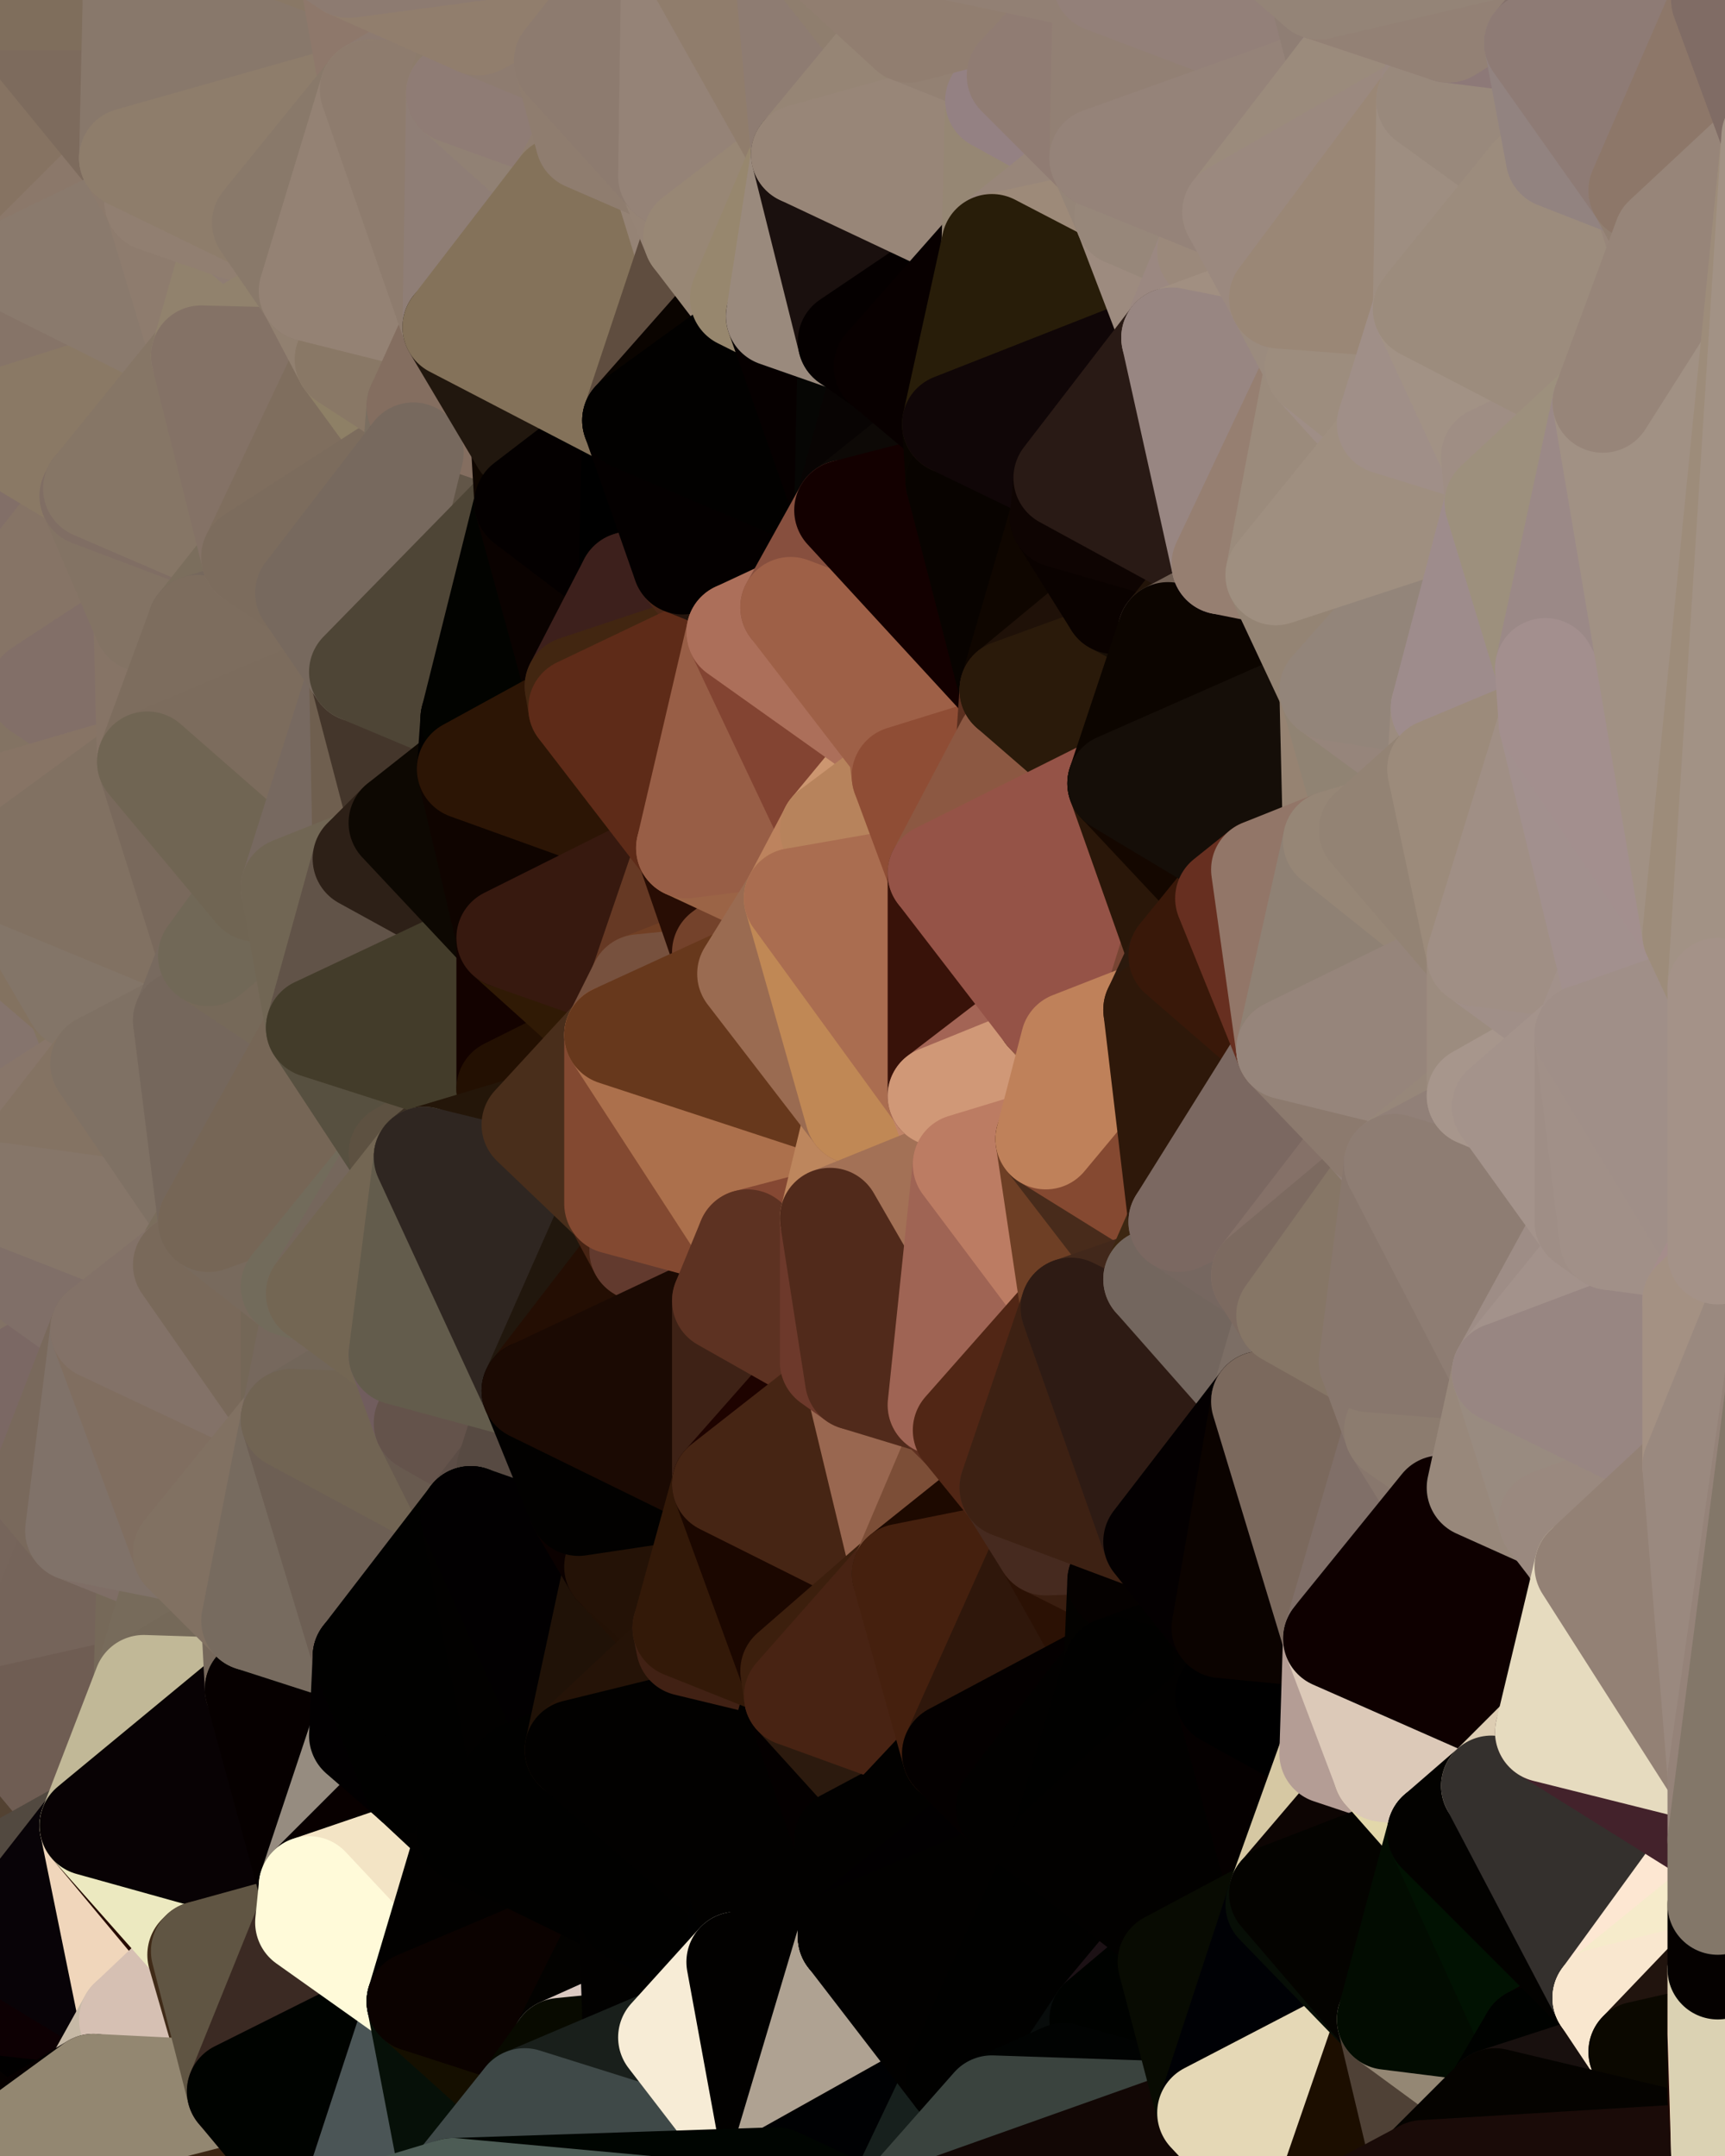 <?xml version="1.0" standalone="yes"?>
<svg width="480" height="600" xmlns="http://www.w3.org/2000/svg" version="1.1" ><polygon points="-34,148 -34,518 -18,222" fill="rgba(136, 118, 106, 1)" stroke="rgba(136, 118, 106, 1)" stroke-width="28" stroke-linejoin="round"/>
		<polygon points="-34,518 -18,444 -18,222" fill="rgba(120, 106, 97, 1)" stroke="rgba(120, 106, 97, 1)" stroke-width="28" stroke-linejoin="round"/>
		<polygon points="-19,204 -34,148 -18,222" fill="rgba(132, 114, 100, 1)" stroke="rgba(132, 114, 100, 1)" stroke-width="28" stroke-linejoin="round"/>
		<polygon points="-34,518 -19,500 -18,444" fill="rgba(105, 88, 81, 1)" stroke="rgba(105, 88, 81, 1)" stroke-width="28" stroke-linejoin="round"/>
		<polygon points="-4,118 -34,148 -3,130" fill="rgba(131, 114, 98, 1)" stroke="rgba(131, 114, 98, 1)" stroke-width="28" stroke-linejoin="round"/>
		<polygon points="0,522 -34,518 0,540" fill="rgba(209, 191, 151, 1)" stroke="rgba(209, 191, 151, 1)" stroke-width="28" stroke-linejoin="round"/>
		<polygon points="-34,518 0,558 0,540" fill="rgba(60, 45, 26, 1)" stroke="rgba(60, 45, 26, 1)" stroke-width="28" stroke-linejoin="round"/>
		<polygon points="-34,518 -3,574 0,558" fill="rgba(19, 2, 0, 1)" stroke="rgba(19, 2, 0, 1)" stroke-width="28" stroke-linejoin="round"/>
		<polygon points="-3,574 0,594 0,576" fill="rgba(2, 1, 0, 1)" stroke="rgba(2, 1, 0, 1)" stroke-width="28" stroke-linejoin="round"/>
		<polygon points="-3,574 0,599 0,594" fill="rgba(2, 1, 0, 1)" stroke="rgba(2, 1, 0, 1)" stroke-width="28" stroke-linejoin="round"/>
		<polygon points="-3,574 -34,518 0,599" fill="rgba(5, 2, 0, 1)" stroke="rgba(5, 2, 0, 1)" stroke-width="28" stroke-linejoin="round"/>
		<polygon points="-3,130 -34,148 0,138" fill="rgba(134, 117, 97, 1)" stroke="rgba(134, 117, 97, 1)" stroke-width="28" stroke-linejoin="round"/>
		<polygon points="-34,148 -19,204 0,170" fill="rgba(136, 118, 106, 1)" stroke="rgba(136, 118, 106, 1)" stroke-width="28" stroke-linejoin="round"/>
		<polygon points="-19,204 0,188 0,170" fill="rgba(131, 113, 103, 1)" stroke="rgba(131, 113, 103, 1)" stroke-width="28" stroke-linejoin="round"/>
		<polygon points="-19,500 -34,518 0,522" fill="rgba(63, 44, 38, 1)" stroke="rgba(63, 44, 38, 1)" stroke-width="28" stroke-linejoin="round"/>
		<polygon points="0,504 -19,500 0,522" fill="rgba(212, 194, 184, 1)" stroke="rgba(212, 194, 184, 1)" stroke-width="28" stroke-linejoin="round"/>
		<polygon points="-19,204 -18,222 0,206" fill="rgba(132, 113, 106, 1)" stroke="rgba(132, 113, 106, 1)" stroke-width="28" stroke-linejoin="round"/>
		<polygon points="-18,222 0,224 0,206" fill="rgba(135, 117, 105, 1)" stroke="rgba(135, 117, 105, 1)" stroke-width="28" stroke-linejoin="round"/>
		<polygon points="0,188 -19,204 0,206" fill="rgba(134, 116, 104, 1)" stroke="rgba(134, 116, 104, 1)" stroke-width="28" stroke-linejoin="round"/>
		<polygon points="-18,222 0,242 0,224" fill="rgba(137, 117, 106, 1)" stroke="rgba(137, 117, 106, 1)" stroke-width="28" stroke-linejoin="round"/>
		<polygon points="-18,222 0,260 0,242" fill="rgba(134, 117, 99, 1)" stroke="rgba(134, 117, 99, 1)" stroke-width="28" stroke-linejoin="round"/>
		<polygon points="-18,222 0,278 0,260" fill="rgba(134, 116, 104, 1)" stroke="rgba(134, 116, 104, 1)" stroke-width="28" stroke-linejoin="round"/>
		<polygon points="-18,222 0,296 0,278" fill="rgba(135, 119, 104, 1)" stroke="rgba(135, 119, 104, 1)" stroke-width="28" stroke-linejoin="round"/>
		<polygon points="-18,222 0,314 0,296" fill="rgba(135, 117, 103, 1)" stroke="rgba(135, 117, 103, 1)" stroke-width="28" stroke-linejoin="round"/>
		<polygon points="-18,222 0,332 0,314" fill="rgba(133, 115, 103, 1)" stroke="rgba(133, 115, 103, 1)" stroke-width="28" stroke-linejoin="round"/>
		<polygon points="-18,222 -18,444 0,332" fill="rgba(137, 117, 108, 1)" stroke="rgba(137, 117, 108, 1)" stroke-width="28" stroke-linejoin="round"/>
		<polygon points="-18,444 0,350 0,332" fill="rgba(121, 108, 99, 1)" stroke="rgba(121, 108, 99, 1)" stroke-width="28" stroke-linejoin="round"/>
		<polygon points="-18,444 0,368 0,350" fill="rgba(128, 109, 102, 1)" stroke="rgba(128, 109, 102, 1)" stroke-width="28" stroke-linejoin="round"/>
		<polygon points="-18,444 0,386 0,368" fill="rgba(125, 112, 103, 1)" stroke="rgba(125, 112, 103, 1)" stroke-width="28" stroke-linejoin="round"/>
		<polygon points="-18,444 -19,500 0,478" fill="rgba(109, 95, 86, 1)" stroke="rgba(109, 95, 86, 1)" stroke-width="28" stroke-linejoin="round"/>
		<polygon points="-19,500 -4,488 0,478" fill="rgba(114, 97, 90, 1)" stroke="rgba(114, 97, 90, 1)" stroke-width="28" stroke-linejoin="round"/>
		<polygon points="-4,488 -19,500 0,504" fill="rgba(101, 81, 83, 1)" stroke="rgba(101, 81, 83, 1)" stroke-width="28" stroke-linejoin="round"/>
		<polygon points="0,576 0,594 6,592" fill="rgba(2, 1, 0, 1)" stroke="rgba(2, 1, 0, 1)" stroke-width="28" stroke-linejoin="round"/>
		<polygon points="0,594 0,599 6,592" fill="rgba(3, 2, 0, 1)" stroke="rgba(3, 2, 0, 1)" stroke-width="28" stroke-linejoin="round"/>
		<polygon points="-34,148 -4,118 6,74" fill="rgba(141, 121, 110, 1)" stroke="rgba(141, 121, 110, 1)" stroke-width="28" stroke-linejoin="round"/>
		<polygon points="0,0 -34,148 6,74" fill="rgba(134, 115, 101, 1)" stroke="rgba(134, 115, 101, 1)" stroke-width="28" stroke-linejoin="round"/>
		<polygon points="-34,148 0,170 0,138" fill="rgba(130, 112, 98, 1)" stroke="rgba(130, 112, 98, 1)" stroke-width="28" stroke-linejoin="round"/>
		<polygon points="0,386 -18,444 11,414" fill="rgba(119, 109, 97, 1)" stroke="rgba(119, 109, 97, 1)" stroke-width="28" stroke-linejoin="round"/>
		<polygon points="0,188 0,206 11,192" fill="rgba(131, 112, 98, 1)" stroke="rgba(131, 112, 98, 1)" stroke-width="28" stroke-linejoin="round"/>
		<polygon points="0,206 10,210 11,192" fill="rgba(134, 117, 107, 1)" stroke="rgba(134, 117, 107, 1)" stroke-width="28" stroke-linejoin="round"/>
		<polygon points="0,504 0,522 10,506" fill="rgba(14, 0, 0, 1)" stroke="rgba(14, 0, 0, 1)" stroke-width="28" stroke-linejoin="round"/>
		<polygon points="-4,488 0,504 10,506" fill="rgba(98, 78, 80, 1)" stroke="rgba(98, 78, 80, 1)" stroke-width="28" stroke-linejoin="round"/>
		<polygon points="0,206 0,224 10,210" fill="rgba(135, 116, 110, 1)" stroke="rgba(135, 116, 110, 1)" stroke-width="28" stroke-linejoin="round"/>
		<polygon points="-3,574 0,576 0,558" fill="rgba(9, 6, 1, 1)" stroke="rgba(9, 6, 1, 1)" stroke-width="28" stroke-linejoin="round"/>
		<polygon points="0,260 0,278 21,278" fill="rgba(134, 117, 99, 1)" stroke="rgba(134, 117, 99, 1)" stroke-width="28" stroke-linejoin="round"/>
		<polygon points="0,278 0,296 21,278" fill="rgba(140, 123, 105, 1)" stroke="rgba(140, 123, 105, 1)" stroke-width="28" stroke-linejoin="round"/>
		<polygon points="11,414 -18,444 21,426" fill="rgba(123, 106, 99, 1)" stroke="rgba(123, 106, 99, 1)" stroke-width="28" stroke-linejoin="round"/>
		<polygon points="0,170 0,188 11,192" fill="rgba(135, 116, 110, 1)" stroke="rgba(135, 116, 110, 1)" stroke-width="28" stroke-linejoin="round"/>
		<polygon points="0,576 6,592 26,580" fill="rgba(5, 0, 0, 1)" stroke="rgba(5, 0, 0, 1)" stroke-width="28" stroke-linejoin="round"/>
		<polygon points="-3,130 0,138 26,136" fill="rgba(133, 113, 104, 1)" stroke="rgba(133, 113, 104, 1)" stroke-width="28" stroke-linejoin="round"/>
		<polygon points="0,138 25,138 26,136" fill="rgba(138, 119, 104, 1)" stroke="rgba(138, 119, 104, 1)" stroke-width="28" stroke-linejoin="round"/>
		<polygon points="0,296 0,314 28,296" fill="rgba(132, 114, 102, 1)" stroke="rgba(132, 114, 102, 1)" stroke-width="28" stroke-linejoin="round"/>
		<polygon points="21,278 0,296 28,296" fill="rgba(133, 116, 109, 1)" stroke="rgba(133, 116, 109, 1)" stroke-width="28" stroke-linejoin="round"/>
		<polygon points="0,350 0,368 28,370" fill="rgba(130, 114, 98, 1)" stroke="rgba(130, 114, 98, 1)" stroke-width="28" stroke-linejoin="round"/>
		<polygon points="0,368 0,386 28,370" fill="rgba(130, 114, 101, 1)" stroke="rgba(130, 114, 101, 1)" stroke-width="28" stroke-linejoin="round"/>
		<polygon points="0,558 0,576 26,580" fill="rgba(5, 1, 0, 1)" stroke="rgba(5, 1, 0, 1)" stroke-width="28" stroke-linejoin="round"/>
		<polygon points="-4,118 -3,130 26,136" fill="rgba(139, 119, 108, 1)" stroke="rgba(139, 119, 108, 1)" stroke-width="28" stroke-linejoin="round"/>
		<polygon points="0,138 0,170 25,138" fill="rgba(130, 111, 104, 1)" stroke="rgba(130, 111, 104, 1)" stroke-width="28" stroke-linejoin="round"/>
		<polygon points="10,506 0,522 25,508" fill="rgba(163, 149, 122, 1)" stroke="rgba(163, 149, 122, 1)" stroke-width="28" stroke-linejoin="round"/>
		<polygon points="0,478 -4,488 10,506" fill="rgba(107, 92, 87, 1)" stroke="rgba(107, 92, 87, 1)" stroke-width="28" stroke-linejoin="round"/>
		<polygon points="0,558 26,580 36,562" fill="rgba(1, 0, 0, 1)" stroke="rgba(1, 0, 0, 1)" stroke-width="28" stroke-linejoin="round"/>
		<polygon points="0,0 6,74 36,44" fill="rgba(134, 115, 98, 1)" stroke="rgba(134, 115, 98, 1)" stroke-width="28" stroke-linejoin="round"/>
		<polygon points="-18,444 0,478 21,426" fill="rgba(118, 101, 91, 1)" stroke="rgba(118, 101, 91, 1)" stroke-width="28" stroke-linejoin="round"/>
		<polygon points="0,170 11,192 40,173" fill="rgba(134, 115, 98, 1)" stroke="rgba(134, 115, 98, 1)" stroke-width="28" stroke-linejoin="round"/>
		<polygon points="0,540 0,558 36,562" fill="rgba(13, 0, 3, 1)" stroke="rgba(13, 0, 3, 1)" stroke-width="28" stroke-linejoin="round"/>
		<polygon points="0,478 10,506 25,508" fill="rgba(83, 66, 50, 1)" stroke="rgba(83, 66, 50, 1)" stroke-width="28" stroke-linejoin="round"/>
		<polygon points="36,44 6,74 43,56" fill="rgba(139, 120, 106, 1)" stroke="rgba(139, 120, 106, 1)" stroke-width="28" stroke-linejoin="round"/>
		<polygon points="11,192 10,210 41,212" fill="rgba(134, 116, 102, 1)" stroke="rgba(134, 116, 102, 1)" stroke-width="28" stroke-linejoin="round"/>
		<polygon points="10,210 0,224 41,212" fill="rgba(131, 115, 99, 1)" stroke="rgba(131, 115, 99, 1)" stroke-width="28" stroke-linejoin="round"/>
		<polygon points="21,426 40,469 41,434" fill="rgba(125, 111, 102, 1)" stroke="rgba(125, 111, 102, 1)" stroke-width="28" stroke-linejoin="round"/>
		<polygon points="25,138 0,170 40,173" fill="rgba(134, 116, 102, 1)" stroke="rgba(134, 116, 102, 1)" stroke-width="28" stroke-linejoin="round"/>
		<polygon points="21,426 0,478 40,469" fill="rgba(117, 100, 90, 1)" stroke="rgba(117, 100, 90, 1)" stroke-width="28" stroke-linejoin="round"/>
		<polygon points="0,478 25,508 40,469" fill="rgba(111, 93, 83, 1)" stroke="rgba(111, 93, 83, 1)" stroke-width="28" stroke-linejoin="round"/>
		<polygon points="0,0 36,44 37,0" fill="rgba(125, 107, 93, 1)" stroke="rgba(125, 107, 93, 1)" stroke-width="28" stroke-linejoin="round"/>
		<polygon points="0,386 11,414 28,370" fill="rgba(123, 104, 100, 1)" stroke="rgba(123, 104, 100, 1)" stroke-width="28" stroke-linejoin="round"/>
		<polygon points="0,522 0,540 25,508" fill="rgba(82, 73, 64, 1)" stroke="rgba(82, 73, 64, 1)" stroke-width="28" stroke-linejoin="round"/>
		<polygon points="0,332 0,350 51,352" fill="rgba(135, 119, 103, 1)" stroke="rgba(135, 119, 103, 1)" stroke-width="28" stroke-linejoin="round"/>
		<polygon points="0,350 28,370 51,352" fill="rgba(128, 111, 104, 1)" stroke="rgba(128, 111, 104, 1)" stroke-width="28" stroke-linejoin="round"/>
		<polygon points="21,278 28,296 51,284" fill="rgba(131, 116, 97, 1)" stroke="rgba(131, 116, 97, 1)" stroke-width="28" stroke-linejoin="round"/>
		<polygon points="40,173 11,192 41,212" fill="rgba(130, 111, 104, 1)" stroke="rgba(130, 111, 104, 1)" stroke-width="28" stroke-linejoin="round"/>
		<polygon points="0,224 0,242 41,212" fill="rgba(135, 116, 101, 1)" stroke="rgba(135, 116, 101, 1)" stroke-width="28" stroke-linejoin="round"/>
		<polygon points="0,314 0,332 28,296" fill="rgba(136, 118, 106, 1)" stroke="rgba(136, 118, 106, 1)" stroke-width="28" stroke-linejoin="round"/>
		<polygon points="0,242 0,260 21,278" fill="rgba(131, 114, 96, 1)" stroke="rgba(131, 114, 96, 1)" stroke-width="28" stroke-linejoin="round"/>
		<polygon points="25,508 0,540 36,562" fill="rgba(8, 3, 7, 1)" stroke="rgba(8, 3, 7, 1)" stroke-width="28" stroke-linejoin="round"/>
		<polygon points="6,74 -4,118 56,99" fill="rgba(134, 116, 104, 1)" stroke="rgba(134, 116, 104, 1)" stroke-width="28" stroke-linejoin="round"/>
		<polygon points="-4,118 26,136 56,99" fill="rgba(138, 121, 101, 1)" stroke="rgba(138, 121, 101, 1)" stroke-width="28" stroke-linejoin="round"/>
		<polygon points="25,508 36,562 55,544" fill="rgba(240, 214, 187, 1)" stroke="rgba(240, 214, 187, 1)" stroke-width="28" stroke-linejoin="round"/>
		<polygon points="21,278 51,284 58,266" fill="rgba(130, 114, 98, 1)" stroke="rgba(130, 114, 98, 1)" stroke-width="28" stroke-linejoin="round"/>
		<polygon points="0,242 21,278 58,266" fill="rgba(131, 117, 104, 1)" stroke="rgba(131, 117, 104, 1)" stroke-width="28" stroke-linejoin="round"/>
		<polygon points="28,296 0,332 58,340" fill="rgba(132, 115, 99, 1)" stroke="rgba(132, 115, 99, 1)" stroke-width="28" stroke-linejoin="round"/>
		<polygon points="0,332 51,352 58,340" fill="rgba(134, 118, 105, 1)" stroke="rgba(134, 118, 105, 1)" stroke-width="28" stroke-linejoin="round"/>
		<polygon points="25,508 55,544 56,543" fill="rgba(37, 11, 0, 1)" stroke="rgba(37, 11, 0, 1)" stroke-width="28" stroke-linejoin="round"/>
		<polygon points="43,56 6,74 56,99" fill="rgba(138, 122, 109, 1)" stroke="rgba(138, 122, 109, 1)" stroke-width="28" stroke-linejoin="round"/>
		<polygon points="36,562 26,580 66,582" fill="rgba(198, 185, 166, 1)" stroke="rgba(198, 185, 166, 1)" stroke-width="28" stroke-linejoin="round"/>
		<polygon points="41,212 0,242 58,266" fill="rgba(129, 113, 98, 1)" stroke="rgba(129, 113, 98, 1)" stroke-width="28" stroke-linejoin="round"/>
		<polygon points="40,173 41,212 55,174" fill="rgba(134, 116, 102, 1)" stroke="rgba(134, 116, 102, 1)" stroke-width="28" stroke-linejoin="round"/>
		<polygon points="41,434 40,469 51,432" fill="rgba(118, 105, 89, 1)" stroke="rgba(118, 105, 89, 1)" stroke-width="28" stroke-linejoin="round"/>
		<polygon points="21,426 41,434 51,432" fill="rgba(127, 110, 102, 1)" stroke="rgba(127, 110, 102, 1)" stroke-width="28" stroke-linejoin="round"/>
		<polygon points="40,173 55,174 70,155" fill="rgba(133, 116, 106, 1)" stroke="rgba(133, 116, 106, 1)" stroke-width="28" stroke-linejoin="round"/>
		<polygon points="25,138 40,173 70,155" fill="rgba(131, 115, 100, 1)" stroke="rgba(131, 115, 100, 1)" stroke-width="28" stroke-linejoin="round"/>
		<polygon points="51,432 40,469 70,451" fill="rgba(119, 107, 91, 1)" stroke="rgba(119, 107, 91, 1)" stroke-width="28" stroke-linejoin="round"/>
		<polygon points="43,56 56,99 66,64" fill="rgba(142, 124, 110, 1)" stroke="rgba(142, 124, 110, 1)" stroke-width="28" stroke-linejoin="round"/>
		<polygon points="41,212 58,266 71,248" fill="rgba(121, 105, 92, 1)" stroke="rgba(121, 105, 92, 1)" stroke-width="28" stroke-linejoin="round"/>
		<polygon points="26,136 25,138 70,155" fill="rgba(128, 110, 100, 1)" stroke="rgba(128, 110, 100, 1)" stroke-width="28" stroke-linejoin="round"/>
		<polygon points="0,0 37,0 67,-29" fill="rgba(127, 110, 92, 1)" stroke="rgba(127, 110, 92, 1)" stroke-width="28" stroke-linejoin="round"/>
		<polygon points="11,414 21,426 28,370" fill="rgba(121, 105, 92, 1)" stroke="rgba(121, 105, 92, 1)" stroke-width="28" stroke-linejoin="round"/>
		<polygon points="70,451 40,469 71,470" fill="rgba(117, 105, 89, 1)" stroke="rgba(117, 105, 89, 1)" stroke-width="28" stroke-linejoin="round"/>
		<polygon points="55,544 36,562 66,582" fill="rgba(214, 192, 179, 1)" stroke="rgba(214, 192, 179, 1)" stroke-width="28" stroke-linejoin="round"/>
		<polygon points="51,284 28,296 58,340" fill="rgba(127, 113, 100, 1)" stroke="rgba(127, 113, 100, 1)" stroke-width="28" stroke-linejoin="round"/>
		<polygon points="28,370 21,426 51,432" fill="rgba(128, 114, 105, 1)" stroke="rgba(128, 114, 105, 1)" stroke-width="28" stroke-linejoin="round"/>
		<polygon points="58,340 51,352 81,358" fill="rgba(122, 109, 92, 1)" stroke="rgba(122, 109, 92, 1)" stroke-width="28" stroke-linejoin="round"/>
		<polygon points="28,370 51,432 81,395" fill="rgba(128, 110, 96, 1)" stroke="rgba(128, 110, 96, 1)" stroke-width="28" stroke-linejoin="round"/>
		<polygon points="51,352 28,370 81,395" fill="rgba(131, 114, 104, 1)" stroke="rgba(131, 114, 104, 1)" stroke-width="28" stroke-linejoin="round"/>
		<polygon points="56,99 26,136 70,155" fill="rgba(134, 118, 102, 1)" stroke="rgba(134, 118, 102, 1)" stroke-width="28" stroke-linejoin="round"/>
		<polygon points="56,543 85,535 86,525" fill="rgba(229, 211, 191, 1)" stroke="rgba(229, 211, 191, 1)" stroke-width="28" stroke-linejoin="round"/>
		<polygon points="66,64 56,99 86,81" fill="rgba(145, 130, 109, 1)" stroke="rgba(145, 130, 109, 1)" stroke-width="28" stroke-linejoin="round"/>
		<polygon points="73,62 66,64 86,81" fill="rgba(143, 125, 115, 1)" stroke="rgba(143, 125, 115, 1)" stroke-width="28" stroke-linejoin="round"/>
		<polygon points="70,155 55,174 85,165" fill="rgba(123, 110, 93, 1)" stroke="rgba(123, 110, 93, 1)" stroke-width="28" stroke-linejoin="round"/>
		<polygon points="40,469 25,508 71,470" fill="rgba(193, 184, 151, 1)" stroke="rgba(193, 184, 151, 1)" stroke-width="28" stroke-linejoin="round"/>
		<polygon points="58,266 51,284 88,286" fill="rgba(120, 106, 95, 1)" stroke="rgba(120, 106, 95, 1)" stroke-width="28" stroke-linejoin="round"/>
		<polygon points="25,508 56,543 86,525" fill="rgba(236, 233, 192, 1)" stroke="rgba(236, 233, 192, 1)" stroke-width="28" stroke-linejoin="round"/>
		<polygon points="71,470 25,508 86,525" fill="rgba(8, 2, 4, 1)" stroke="rgba(8, 2, 4, 1)" stroke-width="28" stroke-linejoin="round"/>
		<polygon points="51,352 81,395 81,358" fill="rgba(121, 105, 90, 1)" stroke="rgba(121, 105, 90, 1)" stroke-width="28" stroke-linejoin="round"/>
		<polygon points="36,44 43,56 73,62" fill="rgba(140, 122, 108, 1)" stroke="rgba(140, 122, 108, 1)" stroke-width="28" stroke-linejoin="round"/>
		<polygon points="43,56 66,64 73,62" fill="rgba(145, 127, 113, 1)" stroke="rgba(145, 127, 113, 1)" stroke-width="28" stroke-linejoin="round"/>
		<polygon points="56,543 55,544 66,582" fill="rgba(64, 43, 24, 1)" stroke="rgba(64, 43, 24, 1)" stroke-width="28" stroke-linejoin="round"/>
		<polygon points="6,592 0,599 26,580" fill="rgba(6, 0, 0, 1)" stroke="rgba(6, 0, 0, 1)" stroke-width="28" stroke-linejoin="round"/>
		<polygon points="86,81 56,99 96,100" fill="rgba(145, 130, 109, 1)" stroke="rgba(145, 130, 109, 1)" stroke-width="28" stroke-linejoin="round"/>
		<polygon points="67,-29 37,0 97,-9" fill="rgba(127, 109, 99, 1)" stroke="rgba(127, 109, 99, 1)" stroke-width="28" stroke-linejoin="round"/>
		<polygon points="66,582 0,599 96,618" fill="rgba(59, 36, 18, 1)" stroke="rgba(59, 36, 18, 1)" stroke-width="28" stroke-linejoin="round"/>
		<polygon points="51,284 58,340 88,286" fill="rgba(117, 103, 92, 1)" stroke="rgba(117, 103, 92, 1)" stroke-width="28" stroke-linejoin="round"/>
		<polygon points="81,247 58,266 88,286" fill="rgba(118, 105, 89, 1)" stroke="rgba(118, 105, 89, 1)" stroke-width="28" stroke-linejoin="round"/>
		<polygon points="81,358 81,395 88,360" fill="rgba(116, 103, 87, 1)" stroke="rgba(116, 103, 87, 1)" stroke-width="28" stroke-linejoin="round"/>
		<polygon points="71,248 58,266 81,247" fill="rgba(113, 104, 87, 1)" stroke="rgba(113, 104, 87, 1)" stroke-width="28" stroke-linejoin="round"/>
		<polygon points="26,580 0,599 66,582" fill="rgba(147, 135, 113, 1)" stroke="rgba(147, 135, 113, 1)" stroke-width="28" stroke-linejoin="round"/>
		<polygon points="85,165 55,174 100,187" fill="rgba(118, 104, 93, 1)" stroke="rgba(118, 104, 93, 1)" stroke-width="28" stroke-linejoin="round"/>
		<polygon points="70,451 71,470 101,461" fill="rgba(118, 104, 91, 1)" stroke="rgba(118, 104, 91, 1)" stroke-width="28" stroke-linejoin="round"/>
		<polygon points="56,543 66,582 85,535" fill="rgba(96, 85, 67, 1)" stroke="rgba(96, 85, 67, 1)" stroke-width="28" stroke-linejoin="round"/>
		<polygon points="97,-9 37,0 103,25" fill="rgba(137, 120, 102, 1)" stroke="rgba(137, 120, 102, 1)" stroke-width="28" stroke-linejoin="round"/>
		<polygon points="37,0 36,44 103,25" fill="rgba(136, 120, 107, 1)" stroke="rgba(136, 120, 107, 1)" stroke-width="28" stroke-linejoin="round"/>
		<polygon points="36,44 73,62 103,25" fill="rgba(142, 125, 107, 1)" stroke="rgba(142, 125, 107, 1)" stroke-width="28" stroke-linejoin="round"/>
		<polygon points="71,470 100,483 101,461" fill="rgba(18, 7, 3, 1)" stroke="rgba(18, 7, 3, 1)" stroke-width="28" stroke-linejoin="round"/>
		<polygon points="71,470 86,525 100,483" fill="rgba(6, 0, 0, 1)" stroke="rgba(6, 0, 0, 1)" stroke-width="28" stroke-linejoin="round"/>
		<polygon points="55,174 41,212 100,187" fill="rgba(125, 109, 94, 1)" stroke="rgba(125, 109, 94, 1)" stroke-width="28" stroke-linejoin="round"/>
		<polygon points="41,212 81,247 100,187" fill="rgba(124, 108, 93, 1)" stroke="rgba(124, 108, 93, 1)" stroke-width="28" stroke-linejoin="round"/>
		<polygon points="56,99 70,155 96,100" fill="rgba(132, 114, 102, 1)" stroke="rgba(132, 114, 102, 1)" stroke-width="28" stroke-linejoin="round"/>
		<polygon points="51,432 70,451 81,395" fill="rgba(129, 113, 98, 1)" stroke="rgba(129, 113, 98, 1)" stroke-width="28" stroke-linejoin="round"/>
		<polygon points="41,212 71,248 81,247" fill="rgba(112, 101, 83, 1)" stroke="rgba(112, 101, 83, 1)" stroke-width="28" stroke-linejoin="round"/>
		<polygon points="58,340 81,358 111,321" fill="rgba(120, 106, 93, 1)" stroke="rgba(120, 106, 93, 1)" stroke-width="28" stroke-linejoin="round"/>
		<polygon points="88,286 58,340 111,321" fill="rgba(118, 102, 86, 1)" stroke="rgba(118, 102, 86, 1)" stroke-width="28" stroke-linejoin="round"/>
		<polygon points="88,360 81,395 111,377" fill="rgba(118, 104, 93, 1)" stroke="rgba(118, 104, 93, 1)" stroke-width="28" stroke-linejoin="round"/>
		<polygon points="100,187 81,247 101,239" fill="rgba(119, 105, 96, 1)" stroke="rgba(119, 105, 96, 1)" stroke-width="28" stroke-linejoin="round"/>
		<polygon points="96,100 70,155 115,126" fill="rgba(127, 110, 94, 1)" stroke="rgba(127, 110, 94, 1)" stroke-width="28" stroke-linejoin="round"/>
		<polygon points="81,358 88,360 111,321" fill="rgba(114, 107, 91, 1)" stroke="rgba(114, 107, 91, 1)" stroke-width="28" stroke-linejoin="round"/>
		<polygon points="100,187 101,239 111,229" fill="rgba(111, 95, 79, 1)" stroke="rgba(111, 95, 79, 1)" stroke-width="28" stroke-linejoin="round"/>
		<polygon points="96,100 115,126 116,113" fill="rgba(142, 128, 102, 1)" stroke="rgba(142, 128, 102, 1)" stroke-width="28" stroke-linejoin="round"/>
		<polygon points="85,535 66,582 116,557" fill="rgba(59, 42, 35, 1)" stroke="rgba(59, 42, 35, 1)" stroke-width="28" stroke-linejoin="round"/>
		<polygon points="100,483 86,525 115,496" fill="rgba(150, 140, 128, 1)" stroke="rgba(150, 140, 128, 1)" stroke-width="28" stroke-linejoin="round"/>
		<polygon points="111,377 81,395 118,396" fill="rgba(114, 102, 90, 1)" stroke="rgba(114, 102, 90, 1)" stroke-width="28" stroke-linejoin="round"/>
		<polygon points="70,155 85,165 115,126" fill="rgba(124, 108, 93, 1)" stroke="rgba(124, 108, 93, 1)" stroke-width="28" stroke-linejoin="round"/>
		<polygon points="81,247 88,286 101,239" fill="rgba(113, 102, 84, 1)" stroke="rgba(113, 102, 84, 1)" stroke-width="28" stroke-linejoin="round"/>
		<polygon points="86,81 96,100 126,91" fill="rgba(145, 128, 112, 1)" stroke="rgba(145, 128, 112, 1)" stroke-width="28" stroke-linejoin="round"/>
		<polygon points="96,100 116,113 126,91" fill="rgba(137, 120, 102, 1)" stroke="rgba(137, 120, 102, 1)" stroke-width="28" stroke-linejoin="round"/>
		<polygon points="81,395 70,451 101,461" fill="rgba(119, 107, 95, 1)" stroke="rgba(119, 107, 95, 1)" stroke-width="28" stroke-linejoin="round"/>
		<polygon points="81,395 101,461 131,422" fill="rgba(109, 95, 84, 1)" stroke="rgba(109, 95, 84, 1)" stroke-width="28" stroke-linejoin="round"/>
		<polygon points="118,396 81,395 131,422" fill="rgba(113, 100, 83, 1)" stroke="rgba(113, 100, 83, 1)" stroke-width="28" stroke-linejoin="round"/>
		<polygon points="100,187 130,214 131,200" fill="rgba(54, 44, 32, 1)" stroke="rgba(54, 44, 32, 1)" stroke-width="28" stroke-linejoin="round"/>
		<polygon points="115,496 86,525 130,510" fill="rgba(8, 0, 0, 1)" stroke="rgba(8, 0, 0, 1)" stroke-width="28" stroke-linejoin="round"/>
		<polygon points="100,187 111,229 130,214" fill="rgba(68, 54, 43, 1)" stroke="rgba(68, 54, 43, 1)" stroke-width="28" stroke-linejoin="round"/>
		<polygon points="66,582 96,618 116,557" fill="rgba(0, 3, 0, 1)" stroke="rgba(0, 3, 0, 1)" stroke-width="28" stroke-linejoin="round"/>
		<polygon points="97,-9 103,25 133,7" fill="rgba(142, 120, 107, 1)" stroke="rgba(142, 120, 107, 1)" stroke-width="28" stroke-linejoin="round"/>
		<polygon points="103,25 127,26 133,7" fill="rgba(141, 123, 113, 1)" stroke="rgba(141, 123, 113, 1)" stroke-width="28" stroke-linejoin="round"/>
		<polygon points="86,525 116,557 130,510" fill="rgba(243, 228, 197, 1)" stroke="rgba(243, 228, 197, 1)" stroke-width="28" stroke-linejoin="round"/>
		<polygon points="116,557 96,618 126,609" fill="rgba(75, 85, 86, 1)" stroke="rgba(75, 85, 86, 1)" stroke-width="28" stroke-linejoin="round"/>
		<polygon points="111,321 88,360 118,322" fill="rgba(117, 103, 92, 1)" stroke="rgba(117, 103, 92, 1)" stroke-width="28" stroke-linejoin="round"/>
		<polygon points="86,525 85,535 116,557" fill="rgba(255, 250, 217, 1)" stroke="rgba(255, 250, 217, 1)" stroke-width="28" stroke-linejoin="round"/>
		<polygon points="73,62 86,81 103,25" fill="rgba(137, 121, 106, 1)" stroke="rgba(137, 121, 106, 1)" stroke-width="28" stroke-linejoin="round"/>
		<polygon points="118,396 131,422 141,409" fill="rgba(104, 90, 79, 1)" stroke="rgba(104, 90, 79, 1)" stroke-width="28" stroke-linejoin="round"/>
		<polygon points="101,239 88,286 141,261" fill="rgba(97, 83, 72, 1)" stroke="rgba(97, 83, 72, 1)" stroke-width="28" stroke-linejoin="round"/>
		<polygon points="111,229 101,239 141,261" fill="rgba(45, 32, 23, 1)" stroke="rgba(45, 32, 23, 1)" stroke-width="28" stroke-linejoin="round"/>
		<polygon points="88,286 111,321 141,303" fill="rgba(87, 80, 64, 1)" stroke="rgba(87, 80, 64, 1)" stroke-width="28" stroke-linejoin="round"/>
		<polygon points="111,321 118,322 141,303" fill="rgba(93, 81, 65, 1)" stroke="rgba(93, 81, 65, 1)" stroke-width="28" stroke-linejoin="round"/>
		<polygon points="88,360 111,377 118,322" fill="rgba(115, 102, 83, 1)" stroke="rgba(115, 102, 83, 1)" stroke-width="28" stroke-linejoin="round"/>
		<polygon points="116,113 115,126 145,123" fill="rgba(123, 111, 97, 1)" stroke="rgba(123, 111, 97, 1)" stroke-width="28" stroke-linejoin="round"/>
		<polygon points="115,496 130,510 145,493" fill="rgba(2, 1, 0, 1)" stroke="rgba(2, 1, 0, 1)" stroke-width="28" stroke-linejoin="round"/>
		<polygon points="101,461 100,483 115,496" fill="rgba(2, 0, 1, 1)" stroke="rgba(2, 0, 1, 1)" stroke-width="28" stroke-linejoin="round"/>
		<polygon points="145,123 115,126 146,140" fill="rgba(22, 12, 3, 1)" stroke="rgba(22, 12, 3, 1)" stroke-width="28" stroke-linejoin="round"/>
		<polygon points="116,557 126,609 146,584" fill="rgba(6, 16, 8, 1)" stroke="rgba(6, 16, 8, 1)" stroke-width="28" stroke-linejoin="round"/>
		<polygon points="103,25 86,81 126,91" fill="rgba(148, 130, 116, 1)" stroke="rgba(148, 130, 116, 1)" stroke-width="28" stroke-linejoin="round"/>
		<polygon points="141,303 118,322 148,313" fill="rgba(59, 47, 35, 1)" stroke="rgba(59, 47, 35, 1)" stroke-width="28" stroke-linejoin="round"/>
		<polygon points="111,377 118,396 148,387" fill="rgba(113, 93, 94, 1)" stroke="rgba(113, 93, 94, 1)" stroke-width="28" stroke-linejoin="round"/>
		<polygon points="118,396 141,409 148,387" fill="rgba(100, 83, 75, 1)" stroke="rgba(100, 83, 75, 1)" stroke-width="28" stroke-linejoin="round"/>
		<polygon points="115,126 100,187 146,140" fill="rgba(98, 86, 72, 1)" stroke="rgba(98, 86, 72, 1)" stroke-width="28" stroke-linejoin="round"/>
		<polygon points="126,91 116,113 145,123" fill="rgba(132, 110, 96, 1)" stroke="rgba(132, 110, 96, 1)" stroke-width="28" stroke-linejoin="round"/>
		<polygon points="101,461 115,496 145,493" fill="rgba(1, 1, 0, 1)" stroke="rgba(1, 1, 0, 1)" stroke-width="28" stroke-linejoin="round"/>
		<polygon points="88,286 141,303 141,261" fill="rgba(67, 60, 42, 1)" stroke="rgba(67, 60, 42, 1)" stroke-width="28" stroke-linejoin="round"/>
		<polygon points="103,25 126,91 127,26" fill="rgba(142, 124, 110, 1)" stroke="rgba(142, 124, 110, 1)" stroke-width="28" stroke-linejoin="round"/>
		<polygon points="85,165 100,187 115,126" fill="rgba(119, 105, 94, 1)" stroke="rgba(119, 105, 94, 1)" stroke-width="28" stroke-linejoin="round"/>
		<polygon points="127,26 126,91 156,52" fill="rgba(143, 126, 118, 1)" stroke="rgba(143, 126, 118, 1)" stroke-width="28" stroke-linejoin="round"/>
		<polygon points="116,557 146,584 156,570" fill="rgba(21, 15, 0, 1)" stroke="rgba(21, 15, 0, 1)" stroke-width="28" stroke-linejoin="round"/>
		<polygon points="133,7 127,26 157,17" fill="rgba(141, 124, 108, 1)" stroke="rgba(141, 124, 108, 1)" stroke-width="28" stroke-linejoin="round"/>
		<polygon points="100,187 131,200 146,140" fill="rgba(78, 69, 54, 1)" stroke="rgba(78, 69, 54, 1)" stroke-width="28" stroke-linejoin="round"/>
		<polygon points="130,214 111,229 141,261" fill="rgba(13, 8, 2, 1)" stroke="rgba(13, 8, 2, 1)" stroke-width="28" stroke-linejoin="round"/>
		<polygon points="160,191 131,200 161,197" fill="rgba(14, 3, 1, 1)" stroke="rgba(14, 3, 1, 1)" stroke-width="28" stroke-linejoin="round"/>
		<polygon points="141,409 131,422 161,419" fill="rgba(92, 77, 70, 1)" stroke="rgba(92, 77, 70, 1)" stroke-width="28" stroke-linejoin="round"/>
		<polygon points="127,26 156,52 163,39" fill="rgba(145, 129, 116, 1)" stroke="rgba(145, 129, 116, 1)" stroke-width="28" stroke-linejoin="round"/>
		<polygon points="157,17 127,26 163,39" fill="rgba(143, 124, 117, 1)" stroke="rgba(143, 124, 117, 1)" stroke-width="28" stroke-linejoin="round"/>
		<polygon points="131,200 130,214 161,197" fill="rgba(2, 1, 0, 1)" stroke="rgba(2, 1, 0, 1)" stroke-width="28" stroke-linejoin="round"/>
		<polygon points="146,140 131,200 160,191" fill="rgba(2, 3, 0, 1)" stroke="rgba(2, 3, 0, 1)" stroke-width="28" stroke-linejoin="round"/>
		<polygon points="161,419 131,422 171,436" fill="rgba(2, 1, 0, 1)" stroke="rgba(2, 1, 0, 1)" stroke-width="28" stroke-linejoin="round"/>
		<polygon points="141,261 141,303 171,288" fill="rgba(19, 2, 0, 1)" stroke="rgba(19, 2, 0, 1)" stroke-width="28" stroke-linejoin="round"/>
		<polygon points="141,303 148,313 171,288" fill="rgba(35, 16, 2, 1)" stroke="rgba(35, 16, 2, 1)" stroke-width="28" stroke-linejoin="round"/>
		<polygon points="148,313 118,322 171,335" fill="rgba(36, 22, 9, 1)" stroke="rgba(36, 22, 9, 1)" stroke-width="28" stroke-linejoin="round"/>
		<polygon points="148,387 141,409 161,419" fill="rgba(87, 74, 66, 1)" stroke="rgba(87, 74, 66, 1)" stroke-width="28" stroke-linejoin="round"/>
		<polygon points="118,322 111,377 148,387" fill="rgba(99, 92, 76, 1)" stroke="rgba(99, 92, 76, 1)" stroke-width="28" stroke-linejoin="round"/>
		<polygon points="131,422 101,461 145,493" fill="rgba(1, 1, 0, 1)" stroke="rgba(1, 1, 0, 1)" stroke-width="28" stroke-linejoin="round"/>
		<polygon points="146,140 160,191 175,162" fill="rgba(10, 2, 0, 1)" stroke="rgba(10, 2, 0, 1)" stroke-width="28" stroke-linejoin="round"/>
		<polygon points="130,510 116,557 175,532" fill="rgba(2, 1, 0, 1)" stroke="rgba(2, 1, 0, 1)" stroke-width="28" stroke-linejoin="round"/>
		<polygon points="118,322 148,387 171,335" fill="rgba(47, 38, 33, 1)" stroke="rgba(47, 38, 33, 1)" stroke-width="28" stroke-linejoin="round"/>
		<polygon points="131,422 145,493 160,487" fill="rgba(2, 1, 0, 1)" stroke="rgba(2, 1, 0, 1)" stroke-width="28" stroke-linejoin="round"/>
		<polygon points="116,557 156,570 175,532" fill="rgba(11, 2, 0, 1)" stroke="rgba(11, 2, 0, 1)" stroke-width="28" stroke-linejoin="round"/>
		<polygon points="131,422 160,487 171,436" fill="rgba(2, 0, 1, 1)" stroke="rgba(2, 0, 1, 1)" stroke-width="28" stroke-linejoin="round"/>
		<polygon points="141,261 171,288 178,274" fill="rgba(48, 26, 5, 1)" stroke="rgba(48, 26, 5, 1)" stroke-width="28" stroke-linejoin="round"/>
		<polygon points="171,335 148,387 178,348" fill="rgba(33, 23, 13, 1)" stroke="rgba(33, 23, 13, 1)" stroke-width="28" stroke-linejoin="round"/>
		<polygon points="145,123 146,140 176,117" fill="rgba(15, 6, 0, 1)" stroke="rgba(15, 6, 0, 1)" stroke-width="28" stroke-linejoin="round"/>
		<polygon points="126,91 145,123 176,117" fill="rgba(33, 23, 14, 1)" stroke="rgba(33, 23, 14, 1)" stroke-width="28" stroke-linejoin="round"/>
		<polygon points="175,532 156,570 176,561" fill="rgba(3, 2, 0, 1)" stroke="rgba(3, 2, 0, 1)" stroke-width="28" stroke-linejoin="round"/>
		<polygon points="145,493 130,510 175,532" fill="rgba(1, 1, 0, 1)" stroke="rgba(1, 1, 0, 1)" stroke-width="28" stroke-linejoin="round"/>
		<polygon points="160,487 145,493 175,532" fill="rgba(1, 1, 0, 1)" stroke="rgba(1, 1, 0, 1)" stroke-width="28" stroke-linejoin="round"/>
		<polygon points="163,39 156,52 186,49" fill="rgba(144, 126, 112, 1)" stroke="rgba(144, 126, 112, 1)" stroke-width="28" stroke-linejoin="round"/>
		<polygon points="133,7 157,17 187,-21" fill="rgba(142, 124, 112, 1)" stroke="rgba(142, 124, 112, 1)" stroke-width="28" stroke-linejoin="round"/>
		<polygon points="176,561 156,570 186,567" fill="rgba(218, 201, 193, 1)" stroke="rgba(218, 201, 193, 1)" stroke-width="28" stroke-linejoin="round"/>
		<polygon points="130,214 141,261 191,236" fill="rgba(15, 4, 0, 1)" stroke="rgba(15, 4, 0, 1)" stroke-width="28" stroke-linejoin="round"/>
		<polygon points="161,197 130,214 191,236" fill="rgba(44, 21, 5, 1)" stroke="rgba(44, 21, 5, 1)" stroke-width="28" stroke-linejoin="round"/>
		<polygon points="171,436 160,487 191,458" fill="rgba(32, 18, 7, 1)" stroke="rgba(32, 18, 7, 1)" stroke-width="28" stroke-linejoin="round"/>
		<polygon points="190,453 171,436 191,458" fill="rgba(35, 17, 5, 1)" stroke="rgba(35, 17, 5, 1)" stroke-width="28" stroke-linejoin="round"/>
		<polygon points="146,140 175,162 176,117" fill="rgba(4, 0, 0, 1)" stroke="rgba(4, 0, 0, 1)" stroke-width="28" stroke-linejoin="round"/>
		<polygon points="156,52 176,117 193,66" fill="rgba(137, 122, 101, 1)" stroke="rgba(137, 122, 101, 1)" stroke-width="28" stroke-linejoin="round"/>
		<polygon points="186,49 156,52 193,66" fill="rgba(149, 131, 117, 1)" stroke="rgba(149, 131, 117, 1)" stroke-width="28" stroke-linejoin="round"/>
		<polygon points="141,261 178,274 191,236" fill="rgba(55, 25, 15, 1)" stroke="rgba(55, 25, 15, 1)" stroke-width="28" stroke-linejoin="round"/>
		<polygon points="176,117 175,162 190,157" fill="rgba(0, 0, 0, 1)" stroke="rgba(0, 0, 0, 1)" stroke-width="28" stroke-linejoin="round"/>
		<polygon points="97,-9 133,7 187,-21" fill="rgba(145, 126, 109, 1)" stroke="rgba(145, 126, 109, 1)" stroke-width="28" stroke-linejoin="round"/>
		<polygon points="156,52 126,91 176,117" fill="rgba(132, 114, 90, 1)" stroke="rgba(132, 114, 90, 1)" stroke-width="28" stroke-linejoin="round"/>
		<polygon points="148,313 171,335 171,288" fill="rgba(73, 46, 27, 1)" stroke="rgba(73, 46, 27, 1)" stroke-width="28" stroke-linejoin="round"/>
		<polygon points="161,419 171,436 201,413" fill="rgba(11, 1, 0, 1)" stroke="rgba(11, 1, 0, 1)" stroke-width="28" stroke-linejoin="round"/>
		<polygon points="191,236 178,274 201,265" fill="rgba(102, 57, 36, 1)" stroke="rgba(102, 57, 36, 1)" stroke-width="28" stroke-linejoin="round"/>
		<polygon points="156,570 146,584 186,567" fill="rgba(8, 10, 0, 1)" stroke="rgba(8, 10, 0, 1)" stroke-width="28" stroke-linejoin="round"/>
		<polygon points="190,157 175,162 205,176" fill="rgba(39, 22, 12, 1)" stroke="rgba(39, 22, 12, 1)" stroke-width="28" stroke-linejoin="round"/>
		<polygon points="175,532 176,561 205,546" fill="rgba(2, 1, 0, 1)" stroke="rgba(2, 1, 0, 1)" stroke-width="28" stroke-linejoin="round"/>
		<polygon points="176,561 186,567 205,546" fill="rgba(2, 1, 0, 1)" stroke="rgba(2, 1, 0, 1)" stroke-width="28" stroke-linejoin="round"/>
		<polygon points="178,348 148,387 201,362" fill="rgba(36, 14, 3, 1)" stroke="rgba(36, 14, 3, 1)" stroke-width="28" stroke-linejoin="round"/>
		<polygon points="193,66 176,117 206,83" fill="rgba(95, 77, 63, 1)" stroke="rgba(95, 77, 63, 1)" stroke-width="28" stroke-linejoin="round"/>
		<polygon points="175,162 160,191 205,176" fill="rgba(61, 32, 28, 1)" stroke="rgba(61, 32, 28, 1)" stroke-width="28" stroke-linejoin="round"/>
		<polygon points="201,265 178,274 208,271" fill="rgba(113, 63, 36, 1)" stroke="rgba(113, 63, 36, 1)" stroke-width="28" stroke-linejoin="round"/>
		<polygon points="171,335 178,348 208,345" fill="rgba(72, 36, 20, 1)" stroke="rgba(72, 36, 20, 1)" stroke-width="28" stroke-linejoin="round"/>
		<polygon points="178,348 201,362 208,345" fill="rgba(98, 58, 46, 1)" stroke="rgba(98, 58, 46, 1)" stroke-width="28" stroke-linejoin="round"/>
		<polygon points="175,532 205,546 206,527" fill="rgba(1, 1, 1, 1)" stroke="rgba(1, 1, 1, 1)" stroke-width="28" stroke-linejoin="round"/>
		<polygon points="160,191 161,197 205,176" fill="rgba(66, 38, 17, 1)" stroke="rgba(66, 38, 17, 1)" stroke-width="28" stroke-linejoin="round"/>
		<polygon points="171,436 190,453 201,413" fill="rgba(36, 18, 6, 1)" stroke="rgba(36, 18, 6, 1)" stroke-width="28" stroke-linejoin="round"/>
		<polygon points="148,387 161,419 201,413" fill="rgba(2, 1, 0, 1)" stroke="rgba(2, 1, 0, 1)" stroke-width="28" stroke-linejoin="round"/>
		<polygon points="201,362 148,387 201,413" fill="rgba(27, 10, 3, 1)" stroke="rgba(27, 10, 3, 1)" stroke-width="28" stroke-linejoin="round"/>
		<polygon points="157,17 163,39 186,49" fill="rgba(143, 125, 111, 1)" stroke="rgba(143, 125, 111, 1)" stroke-width="28" stroke-linejoin="round"/>
		<polygon points="186,567 146,584 216,606" fill="rgba(25, 31, 27, 1)" stroke="rgba(25, 31, 27, 1)" stroke-width="28" stroke-linejoin="round"/>
		<polygon points="146,584 126,609 216,606" fill="rgba(63, 73, 72, 1)" stroke="rgba(63, 73, 72, 1)" stroke-width="28" stroke-linejoin="round"/>
		<polygon points="178,274 171,288 208,271" fill="rgba(119, 81, 62, 1)" stroke="rgba(119, 81, 62, 1)" stroke-width="28" stroke-linejoin="round"/>
		<polygon points="160,487 175,532 206,527" fill="rgba(1, 1, 0, 1)" stroke="rgba(1, 1, 0, 1)" stroke-width="28" stroke-linejoin="round"/>
		<polygon points="191,236 201,265 221,250" fill="rgba(40, 13, 4, 1)" stroke="rgba(40, 13, 4, 1)" stroke-width="28" stroke-linejoin="round"/>
		<polygon points="220,465 191,458 221,472" fill="rgba(79, 42, 24, 1)" stroke="rgba(79, 42, 24, 1)" stroke-width="28" stroke-linejoin="round"/>
		<polygon points="67,-29 97,-9 187,-21" fill="rgba(141, 123, 113, 1)" stroke="rgba(141, 123, 113, 1)" stroke-width="28" stroke-linejoin="round"/>
		<polygon points="186,49 193,66 223,43" fill="rgba(150, 132, 118, 1)" stroke="rgba(150, 132, 118, 1)" stroke-width="28" stroke-linejoin="round"/>
		<polygon points="201,265 208,271 221,250" fill="rgba(116, 66, 43, 1)" stroke="rgba(116, 66, 43, 1)" stroke-width="28" stroke-linejoin="round"/>
		<polygon points="191,458 160,487 221,472" fill="rgba(37, 19, 7, 1)" stroke="rgba(37, 19, 7, 1)" stroke-width="28" stroke-linejoin="round"/>
		<polygon points="160,487 206,527 221,472" fill="rgba(2, 1, 0, 1)" stroke="rgba(2, 1, 0, 1)" stroke-width="28" stroke-linejoin="round"/>
		<polygon points="190,157 205,176 220,169" fill="rgba(75, 39, 23, 1)" stroke="rgba(75, 39, 23, 1)" stroke-width="28" stroke-linejoin="round"/>
		<polygon points="190,453 191,458 220,465" fill="rgba(65, 33, 20, 1)" stroke="rgba(65, 33, 20, 1)" stroke-width="28" stroke-linejoin="round"/>
		<polygon points="206,83 176,117 216,88" fill="rgba(10, 4, 0, 1)" stroke="rgba(10, 4, 0, 1)" stroke-width="28" stroke-linejoin="round"/>
		<polygon points="161,197 191,236 205,176" fill="rgba(94, 43, 24, 1)" stroke="rgba(94, 43, 24, 1)" stroke-width="28" stroke-linejoin="round"/>
		<polygon points="157,17 186,49 187,-21" fill="rgba(141, 123, 111, 1)" stroke="rgba(141, 123, 111, 1)" stroke-width="28" stroke-linejoin="round"/>
		<polygon points="191,236 221,250 231,231" fill="rgba(155, 100, 70, 1)" stroke="rgba(155, 100, 70, 1)" stroke-width="28" stroke-linejoin="round"/>
		<polygon points="201,362 201,413 231,379" fill="rgba(62, 34, 22, 1)" stroke="rgba(62, 34, 22, 1)" stroke-width="28" stroke-linejoin="round"/>
		<polygon points="171,288 171,335 208,345" fill="rgba(131, 73, 49, 1)" stroke="rgba(131, 73, 49, 1)" stroke-width="28" stroke-linejoin="round"/>
		<polygon points="190,157 220,169 235,142" fill="rgba(38, 21, 13, 1)" stroke="rgba(38, 21, 13, 1)" stroke-width="28" stroke-linejoin="round"/>
		<polygon points="206,527 205,546 236,539" fill="rgba(1, 1, 1, 1)" stroke="rgba(1, 1, 1, 1)" stroke-width="28" stroke-linejoin="round"/>
		<polygon points="176,117 190,157 235,142" fill="rgba(4, 0, 0, 1)" stroke="rgba(4, 0, 0, 1)" stroke-width="28" stroke-linejoin="round"/>
		<polygon points="187,-21 186,49 223,43" fill="rgba(149, 131, 119, 1)" stroke="rgba(149, 131, 119, 1)" stroke-width="28" stroke-linejoin="round"/>
		<polygon points="193,66 206,83 223,43" fill="rgba(152, 135, 117, 1)" stroke="rgba(152, 135, 117, 1)" stroke-width="28" stroke-linejoin="round"/>
		<polygon points="208,345 231,339 238,310" fill="rgba(87, 49, 40, 1)" stroke="rgba(87, 49, 40, 1)" stroke-width="28" stroke-linejoin="round"/>
		<polygon points="171,288 208,345 238,310" fill="rgba(172, 112, 76, 1)" stroke="rgba(172, 112, 76, 1)" stroke-width="28" stroke-linejoin="round"/>
		<polygon points="208,271 171,288 238,310" fill="rgba(103, 56, 28, 1)" stroke="rgba(103, 56, 28, 1)" stroke-width="28" stroke-linejoin="round"/>
		<polygon points="231,379 201,413 238,384" fill="rgba(30, 3, 0, 1)" stroke="rgba(30, 3, 0, 1)" stroke-width="28" stroke-linejoin="round"/>
		<polygon points="235,512 206,527 236,539" fill="rgba(2, 1, 0, 1)" stroke="rgba(2, 1, 0, 1)" stroke-width="28" stroke-linejoin="round"/>
		<polygon points="216,88 176,117 235,142" fill="rgba(2, 1, 0, 1)" stroke="rgba(2, 1, 0, 1)" stroke-width="28" stroke-linejoin="round"/>
		<polygon points="221,472 206,527 235,512" fill="rgba(2, 1, 0, 1)" stroke="rgba(2, 1, 0, 1)" stroke-width="28" stroke-linejoin="round"/>
		<polygon points="208,345 231,379 231,339" fill="rgba(133, 72, 51, 1)" stroke="rgba(133, 72, 51, 1)" stroke-width="28" stroke-linejoin="round"/>
		<polygon points="205,176 191,236 231,231" fill="rgba(152, 94, 70, 1)" stroke="rgba(152, 94, 70, 1)" stroke-width="28" stroke-linejoin="round"/>
		<polygon points="208,345 201,362 231,379" fill="rgba(93, 50, 34, 1)" stroke="rgba(93, 50, 34, 1)" stroke-width="28" stroke-linejoin="round"/>
		<polygon points="217,-24 187,-21 223,43" fill="rgba(144, 125, 108, 1)" stroke="rgba(144, 125, 108, 1)" stroke-width="28" stroke-linejoin="round"/>
		<polygon points="206,83 216,88 223,43" fill="rgba(151, 135, 110, 1)" stroke="rgba(151, 135, 110, 1)" stroke-width="28" stroke-linejoin="round"/>
		<polygon points="201,413 190,453 220,465" fill="rgba(51, 25, 8, 1)" stroke="rgba(51, 25, 8, 1)" stroke-width="28" stroke-linejoin="round"/>
		<polygon points="216,88 235,142 236,95" fill="rgba(6, 0, 0, 1)" stroke="rgba(6, 0, 0, 1)" stroke-width="28" stroke-linejoin="round"/>
		<polygon points="205,546 186,567 216,606" fill="rgba(247, 236, 214, 1)" stroke="rgba(247, 236, 214, 1)" stroke-width="28" stroke-linejoin="round"/>
		<polygon points="217,-24 223,43 247,14" fill="rgba(142, 124, 114, 1)" stroke="rgba(142, 124, 114, 1)" stroke-width="28" stroke-linejoin="round"/>
		<polygon points="205,176 231,231 250,208" fill="rgba(131, 68, 50, 1)" stroke="rgba(131, 68, 50, 1)" stroke-width="28" stroke-linejoin="round"/>
		<polygon points="250,208 231,231 251,216" fill="rgba(204, 150, 112, 1)" stroke="rgba(204, 150, 112, 1)" stroke-width="28" stroke-linejoin="round"/>
		<polygon points="201,413 220,465 251,438" fill="rgba(27, 7, 0, 1)" stroke="rgba(27, 7, 0, 1)" stroke-width="28" stroke-linejoin="round"/>
		<polygon points="220,169 205,176 250,208" fill="rgba(172, 111, 90, 1)" stroke="rgba(172, 111, 90, 1)" stroke-width="28" stroke-linejoin="round"/>
		<polygon points="236,95 235,142 246,102" fill="rgba(6, 6, 4, 1)" stroke="rgba(6, 6, 4, 1)" stroke-width="28" stroke-linejoin="round"/>
		<polygon points="217,-24 247,14 253,9" fill="rgba(143, 126, 110, 1)" stroke="rgba(143, 126, 110, 1)" stroke-width="28" stroke-linejoin="round"/>
		<polygon points="221,472 235,512 250,504" fill="rgba(4, 0, 0, 1)" stroke="rgba(4, 0, 0, 1)" stroke-width="28" stroke-linejoin="round"/>
		<polygon points="231,231 221,250 261,243" fill="rgba(189, 131, 94, 1)" stroke="rgba(189, 131, 94, 1)" stroke-width="28" stroke-linejoin="round"/>
		<polygon points="251,216 231,231 261,243" fill="rgba(183, 131, 92, 1)" stroke="rgba(183, 131, 92, 1)" stroke-width="28" stroke-linejoin="round"/>
		<polygon points="238,384 201,413 251,438" fill="rgba(70, 37, 20, 1)" stroke="rgba(70, 37, 20, 1)" stroke-width="28" stroke-linejoin="round"/>
		<polygon points="223,43 216,88 236,95" fill="rgba(154, 138, 125, 1)" stroke="rgba(154, 138, 125, 1)" stroke-width="28" stroke-linejoin="round"/>
		<polygon points="205,546 216,606 236,539" fill="rgba(2, 1, 0, 1)" stroke="rgba(2, 1, 0, 1)" stroke-width="28" stroke-linejoin="round"/>
		<polygon points="246,102 235,142 265,118" fill="rgba(8, 4, 3, 1)" stroke="rgba(8, 4, 3, 1)" stroke-width="28" stroke-linejoin="round"/>
		<polygon points="221,472 250,504 265,488" fill="rgba(44, 26, 14, 1)" stroke="rgba(44, 26, 14, 1)" stroke-width="28" stroke-linejoin="round"/>
		<polygon points="265,118 235,142 266,134" fill="rgba(13, 9, 6, 1)" stroke="rgba(13, 9, 6, 1)" stroke-width="28" stroke-linejoin="round"/>
		<polygon points="236,539 216,606 266,578" fill="rgba(175, 162, 146, 1)" stroke="rgba(175, 162, 146, 1)" stroke-width="28" stroke-linejoin="round"/>
		<polygon points="238,310 231,339 268,324" fill="rgba(189, 134, 93, 1)" stroke="rgba(189, 134, 93, 1)" stroke-width="28" stroke-linejoin="round"/>
		<polygon points="261,305 238,310 268,324" fill="rgba(175, 112, 79, 1)" stroke="rgba(175, 112, 79, 1)" stroke-width="28" stroke-linejoin="round"/>
		<polygon points="261,391 251,438 268,398" fill="rgba(164, 106, 82, 1)" stroke="rgba(164, 106, 82, 1)" stroke-width="28" stroke-linejoin="round"/>
		<polygon points="216,606 246,620 266,578" fill="rgba(0, 1, 3, 1)" stroke="rgba(0, 1, 3, 1)" stroke-width="28" stroke-linejoin="round"/>
		<polygon points="238,384 251,438 261,391" fill="rgba(153, 103, 80, 1)" stroke="rgba(153, 103, 80, 1)" stroke-width="28" stroke-linejoin="round"/>
		<polygon points="220,465 221,472 251,438" fill="rgba(60, 31, 13, 1)" stroke="rgba(60, 31, 13, 1)" stroke-width="28" stroke-linejoin="round"/>
		<polygon points="235,512 236,539 250,504" fill="rgba(2, 1, 0, 1)" stroke="rgba(2, 1, 0, 1)" stroke-width="28" stroke-linejoin="round"/>
		<polygon points="221,250 208,271 238,310" fill="rgba(154, 107, 81, 1)" stroke="rgba(154, 107, 81, 1)" stroke-width="28" stroke-linejoin="round"/>
		<polygon points="223,43 236,95 276,68" fill="rgba(26, 16, 14, 1)" stroke="rgba(26, 16, 14, 1)" stroke-width="28" stroke-linejoin="round"/>
		<polygon points="251,438 221,472 265,488" fill="rgba(72, 35, 19, 1)" stroke="rgba(72, 35, 19, 1)" stroke-width="28" stroke-linejoin="round"/>
		<polygon points="221,250 238,310 261,305" fill="rgba(192, 136, 85, 1)" stroke="rgba(192, 136, 85, 1)" stroke-width="28" stroke-linejoin="round"/>
		<polygon points="253,9 247,14 277,28" fill="rgba(144, 127, 111, 1)" stroke="rgba(144, 127, 111, 1)" stroke-width="28" stroke-linejoin="round"/>
		<polygon points="236,95 246,102 276,68" fill="rgba(5, 0, 0, 1)" stroke="rgba(5, 0, 0, 1)" stroke-width="28" stroke-linejoin="round"/>
		<polygon points="231,339 231,379 238,384" fill="rgba(109, 57, 43, 1)" stroke="rgba(109, 57, 43, 1)" stroke-width="28" stroke-linejoin="round"/>
		<polygon points="265,488 250,504 280,503" fill="rgba(2, 1, 0, 1)" stroke="rgba(2, 1, 0, 1)" stroke-width="28" stroke-linejoin="round"/>
		<polygon points="250,208 251,216 280,207" fill="rgba(156, 95, 67, 1)" stroke="rgba(156, 95, 67, 1)" stroke-width="28" stroke-linejoin="round"/>
		<polygon points="247,14 223,43 277,28" fill="rgba(150, 133, 117, 1)" stroke="rgba(150, 133, 117, 1)" stroke-width="28" stroke-linejoin="round"/>
		<polygon points="266,578 246,620 276,586" fill="rgba(23, 32, 29, 1)" stroke="rgba(23, 32, 29, 1)" stroke-width="28" stroke-linejoin="round"/>
		<polygon points="221,250 261,305 261,243" fill="rgba(170, 109, 80, 1)" stroke="rgba(170, 109, 80, 1)" stroke-width="28" stroke-linejoin="round"/>
		<polygon points="268,398 251,438 281,414" fill="rgba(124, 78, 55, 1)" stroke="rgba(124, 78, 55, 1)" stroke-width="28" stroke-linejoin="round"/>
		<polygon points="250,208 280,207 281,192" fill="rgba(101, 49, 25, 1)" stroke="rgba(101, 49, 25, 1)" stroke-width="28" stroke-linejoin="round"/>
		<polygon points="253,9 277,28 283,21" fill="rgba(148, 131, 115, 1)" stroke="rgba(148, 131, 115, 1)" stroke-width="28" stroke-linejoin="round"/>
		<polygon points="235,142 220,169 281,192" fill="rgba(135, 79, 62, 1)" stroke="rgba(135, 79, 62, 1)" stroke-width="28" stroke-linejoin="round"/>
		<polygon points="220,169 250,208 281,192" fill="rgba(158, 96, 71, 1)" stroke="rgba(158, 96, 71, 1)" stroke-width="28" stroke-linejoin="round"/>
		<polygon points="251,216 261,243 280,207" fill="rgba(143, 77, 53, 1)" stroke="rgba(143, 77, 53, 1)" stroke-width="28" stroke-linejoin="round"/>
		<polygon points="223,43 276,68 277,28" fill="rgba(152, 134, 120, 1)" stroke="rgba(152, 134, 120, 1)" stroke-width="28" stroke-linejoin="round"/>
		<polygon points="261,305 268,324 291,317" fill="rgba(193, 132, 104, 1)" stroke="rgba(193, 132, 104, 1)" stroke-width="28" stroke-linejoin="round"/>
		<polygon points="261,243 261,305 291,282" fill="rgba(56, 18, 9, 1)" stroke="rgba(56, 18, 9, 1)" stroke-width="28" stroke-linejoin="round"/>
		<polygon points="281,414 251,438 291,430" fill="rgba(29, 9, 0, 1)" stroke="rgba(29, 9, 0, 1)" stroke-width="28" stroke-linejoin="round"/>
		<polygon points="266,134 235,142 281,192" fill="rgba(19, 0, 0, 1)" stroke="rgba(19, 0, 0, 1)" stroke-width="28" stroke-linejoin="round"/>
		<polygon points="231,339 261,391 268,324" fill="rgba(163, 113, 86, 1)" stroke="rgba(163, 113, 86, 1)" stroke-width="28" stroke-linejoin="round"/>
		<polygon points="231,339 238,384 261,391" fill="rgba(81, 42, 27, 1)" stroke="rgba(81, 42, 27, 1)" stroke-width="28" stroke-linejoin="round"/>
		<polygon points="246,102 265,118 276,68" fill="rgba(8, 0, 0, 1)" stroke="rgba(8, 0, 0, 1)" stroke-width="28" stroke-linejoin="round"/>
		<polygon points="266,578 276,586 296,577" fill="rgba(41, 49, 38, 1)" stroke="rgba(41, 49, 38, 1)" stroke-width="28" stroke-linejoin="round"/>
		<polygon points="265,118 266,134 296,133" fill="rgba(9, 4, 0, 1)" stroke="rgba(9, 4, 0, 1)" stroke-width="28" stroke-linejoin="round"/>
		<polygon points="266,134 295,144 296,133" fill="rgba(12, 7, 3, 1)" stroke="rgba(12, 7, 3, 1)" stroke-width="28" stroke-linejoin="round"/>
		<polygon points="250,504 236,539 280,503" fill="rgba(2, 1, 0, 1)" stroke="rgba(2, 1, 0, 1)" stroke-width="28" stroke-linejoin="round"/>
		<polygon points="261,391 268,398 298,364" fill="rgba(95, 48, 32, 1)" stroke="rgba(95, 48, 32, 1)" stroke-width="28" stroke-linejoin="round"/>
		<polygon points="268,324 261,391 298,364" fill="rgba(159, 100, 84, 1)" stroke="rgba(159, 100, 84, 1)" stroke-width="28" stroke-linejoin="round"/>
		<polygon points="291,282 261,305 298,290" fill="rgba(163, 100, 85, 1)" stroke="rgba(163, 100, 85, 1)" stroke-width="28" stroke-linejoin="round"/>
		<polygon points="261,305 291,317 298,290" fill="rgba(208, 152, 119, 1)" stroke="rgba(208, 152, 119, 1)" stroke-width="28" stroke-linejoin="round"/>
		<polygon points="280,503 236,539 295,514" fill="rgba(2, 0, 1, 1)" stroke="rgba(2, 0, 1, 1)" stroke-width="28" stroke-linejoin="round"/>
		<polygon points="266,134 281,192 295,144" fill="rgba(8, 3, 0, 1)" stroke="rgba(8, 3, 0, 1)" stroke-width="28" stroke-linejoin="round"/>
		<polygon points="266,578 296,577 306,562" fill="rgba(41, 51, 27, 1)" stroke="rgba(41, 51, 27, 1)" stroke-width="28" stroke-linejoin="round"/>
		<polygon points="277,28 276,68 306,44" fill="rgba(150, 135, 116, 1)" stroke="rgba(150, 135, 116, 1)" stroke-width="28" stroke-linejoin="round"/>
		<polygon points="253,9 283,21 307,-5" fill="rgba(147, 129, 115, 1)" stroke="rgba(147, 129, 115, 1)" stroke-width="28" stroke-linejoin="round"/>
		<polygon points="283,21 277,28 306,44" fill="rgba(148, 129, 131, 1)" stroke="rgba(148, 129, 131, 1)" stroke-width="28" stroke-linejoin="round"/>
		<polygon points="236,539 266,578 295,514" fill="rgba(2, 1, 0, 1)" stroke="rgba(2, 1, 0, 1)" stroke-width="28" stroke-linejoin="round"/>
		<polygon points="251,438 265,488 291,430" fill="rgba(69, 32, 14, 1)" stroke="rgba(69, 32, 14, 1)" stroke-width="28" stroke-linejoin="round"/>
		<polygon points="216,606 126,609 246,620" fill="rgba(0, 5, 1, 1)" stroke="rgba(0, 5, 1, 1)" stroke-width="28" stroke-linejoin="round"/>
		<polygon points="291,430 265,488 310,464" fill="rgba(47, 23, 11, 1)" stroke="rgba(47, 23, 11, 1)" stroke-width="28" stroke-linejoin="round"/>
		<polygon points="295,144 281,192 310,168" fill="rgba(15, 6, 0, 1)" stroke="rgba(15, 6, 0, 1)" stroke-width="28" stroke-linejoin="round"/>
		<polygon points="295,514 266,578 306,562" fill="rgba(1, 1, 0, 1)" stroke="rgba(1, 1, 0, 1)" stroke-width="28" stroke-linejoin="round"/>
		<polygon points="291,317 268,324 298,364" fill="rgba(188, 124, 99, 1)" stroke="rgba(188, 124, 99, 1)" stroke-width="28" stroke-linejoin="round"/>
		<polygon points="306,44 276,68 313,60" fill="rgba(152, 134, 122, 1)" stroke="rgba(152, 134, 122, 1)" stroke-width="28" stroke-linejoin="round"/>
		<polygon points="281,192 280,207 311,218" fill="rgba(90, 47, 31, 1)" stroke="rgba(90, 47, 31, 1)" stroke-width="28" stroke-linejoin="round"/>
		<polygon points="280,207 261,243 311,218" fill="rgba(140, 88, 66, 1)" stroke="rgba(140, 88, 66, 1)" stroke-width="28" stroke-linejoin="round"/>
		<polygon points="291,430 310,464 311,440" fill="rgba(43, 17, 4, 1)" stroke="rgba(43, 17, 4, 1)" stroke-width="28" stroke-linejoin="round"/>
		<polygon points="265,488 280,503 310,464" fill="rgba(4, 0, 0, 1)" stroke="rgba(4, 0, 0, 1)" stroke-width="28" stroke-linejoin="round"/>
		<polygon points="268,398 281,414 298,364" fill="rgba(81, 38, 21, 1)" stroke="rgba(81, 38, 21, 1)" stroke-width="28" stroke-linejoin="round"/>
		<polygon points="291,430 311,440 321,429" fill="rgba(58, 30, 16, 1)" stroke="rgba(58, 30, 16, 1)" stroke-width="28" stroke-linejoin="round"/>
		<polygon points="291,282 298,290 321,281" fill="rgba(155, 100, 70, 1)" stroke="rgba(155, 100, 70, 1)" stroke-width="28" stroke-linejoin="round"/>
		<polygon points="217,-24 253,9 307,-5" fill="rgba(145, 126, 112, 1)" stroke="rgba(145, 126, 112, 1)" stroke-width="28" stroke-linejoin="round"/>
		<polygon points="313,60 276,68 326,94" fill="rgba(157, 138, 121, 1)" stroke="rgba(157, 138, 121, 1)" stroke-width="28" stroke-linejoin="round"/>
		<polygon points="276,68 265,118 326,94" fill="rgba(40, 29, 9, 1)" stroke="rgba(40, 29, 9, 1)" stroke-width="28" stroke-linejoin="round"/>
		<polygon points="265,118 296,133 326,94" fill="rgba(16, 6, 7, 1)" stroke="rgba(16, 6, 7, 1)" stroke-width="28" stroke-linejoin="round"/>
		<polygon points="295,514 306,562 326,538" fill="rgba(1, 1, 0, 1)" stroke="rgba(1, 1, 0, 1)" stroke-width="28" stroke-linejoin="round"/>
		<polygon points="306,562 325,546 326,538" fill="rgba(28, 17, 21, 1)" stroke="rgba(28, 17, 21, 1)" stroke-width="28" stroke-linejoin="round"/>
		<polygon points="291,317 298,364 321,356" fill="rgba(110, 63, 37, 1)" stroke="rgba(110, 63, 37, 1)" stroke-width="28" stroke-linejoin="round"/>
		<polygon points="291,317 321,356 328,340" fill="rgba(72, 43, 27, 1)" stroke="rgba(72, 43, 27, 1)" stroke-width="28" stroke-linejoin="round"/>
		<polygon points="311,218 291,282 328,266" fill="rgba(83, 42, 22, 1)" stroke="rgba(83, 42, 22, 1)" stroke-width="28" stroke-linejoin="round"/>
		<polygon points="291,282 321,281 328,266" fill="rgba(119, 68, 51, 1)" stroke="rgba(119, 68, 51, 1)" stroke-width="28" stroke-linejoin="round"/>
		<polygon points="310,168 281,192 325,176" fill="rgba(31, 17, 8, 1)" stroke="rgba(31, 17, 8, 1)" stroke-width="28" stroke-linejoin="round"/>
		<polygon points="281,192 311,218 325,176" fill="rgba(42, 26, 10, 1)" stroke="rgba(42, 26, 10, 1)" stroke-width="28" stroke-linejoin="round"/>
		<polygon points="281,414 291,430 321,429" fill="rgba(70, 42, 31, 1)" stroke="rgba(70, 42, 31, 1)" stroke-width="28" stroke-linejoin="round"/>
		<polygon points="261,243 291,282 311,218" fill="rgba(149, 83, 71, 1)" stroke="rgba(149, 83, 71, 1)" stroke-width="28" stroke-linejoin="round"/>
		<polygon points="280,503 295,514 310,464" fill="rgba(2, 1, 0, 1)" stroke="rgba(2, 1, 0, 1)" stroke-width="28" stroke-linejoin="round"/>
		<polygon points="283,21 306,44 307,-5" fill="rgba(144, 124, 115, 1)" stroke="rgba(144, 124, 115, 1)" stroke-width="28" stroke-linejoin="round"/>
		<polygon points="306,562 296,577 336,588" fill="rgba(8, 12, 11, 1)" stroke="rgba(8, 12, 11, 1)" stroke-width="28" stroke-linejoin="round"/>
		<polygon points="313,60 326,94 336,70" fill="rgba(157, 139, 127, 1)" stroke="rgba(157, 139, 127, 1)" stroke-width="28" stroke-linejoin="round"/>
		<polygon points="310,168 325,176 340,157" fill="rgba(24, 15, 6, 1)" stroke="rgba(24, 15, 6, 1)" stroke-width="28" stroke-linejoin="round"/>
		<polygon points="311,440 310,464 340,453" fill="rgba(3, 2, 0, 1)" stroke="rgba(3, 2, 0, 1)" stroke-width="28" stroke-linejoin="round"/>
		<polygon points="311,218 328,266 341,250" fill="rgba(42, 23, 9, 1)" stroke="rgba(42, 23, 9, 1)" stroke-width="28" stroke-linejoin="round"/>
		<polygon points="295,144 310,168 340,157" fill="rgba(10, 2, 0, 1)" stroke="rgba(10, 2, 0, 1)" stroke-width="28" stroke-linejoin="round"/>
		<polygon points="321,429 311,440 340,453" fill="rgba(5, 1, 0, 1)" stroke="rgba(5, 1, 0, 1)" stroke-width="28" stroke-linejoin="round"/>
		<polygon points="306,44 313,60 343,59" fill="rgba(149, 133, 120, 1)" stroke="rgba(149, 133, 120, 1)" stroke-width="28" stroke-linejoin="round"/>
		<polygon points="313,60 336,70 343,59" fill="rgba(151, 135, 122, 1)" stroke="rgba(151, 135, 122, 1)" stroke-width="28" stroke-linejoin="round"/>
		<polygon points="340,453 310,464 341,472" fill="rgba(2, 1, 0, 1)" stroke="rgba(2, 1, 0, 1)" stroke-width="28" stroke-linejoin="round"/>
		<polygon points="310,464 295,514 341,472" fill="rgba(1, 1, 0, 1)" stroke="rgba(1, 1, 0, 1)" stroke-width="28" stroke-linejoin="round"/>
		<polygon points="296,133 295,144 340,157" fill="rgba(14, 4, 2, 1)" stroke="rgba(14, 4, 2, 1)" stroke-width="28" stroke-linejoin="round"/>
		<polygon points="325,546 306,562 336,588" fill="rgba(0, 2, 0, 1)" stroke="rgba(0, 2, 0, 1)" stroke-width="28" stroke-linejoin="round"/>
		<polygon points="321,281 291,317 328,340" fill="rgba(133, 73, 49, 1)" stroke="rgba(133, 73, 49, 1)" stroke-width="28" stroke-linejoin="round"/>
		<polygon points="298,364 281,414 321,429" fill="rgba(61, 33, 19, 1)" stroke="rgba(61, 33, 19, 1)" stroke-width="28" stroke-linejoin="round"/>
		<polygon points="298,290 291,317 321,281" fill="rgba(191, 129, 90, 1)" stroke="rgba(191, 129, 90, 1)" stroke-width="28" stroke-linejoin="round"/>
		<polygon points="321,356 298,364 351,390" fill="rgba(66, 40, 27, 1)" stroke="rgba(66, 40, 27, 1)" stroke-width="28" stroke-linejoin="round"/>
		<polygon points="298,364 321,429 351,390" fill="rgba(46, 27, 20, 1)" stroke="rgba(46, 27, 20, 1)" stroke-width="28" stroke-linejoin="round"/>
		<polygon points="328,340 321,356 351,355" fill="rgba(61, 39, 18, 1)" stroke="rgba(61, 39, 18, 1)" stroke-width="28" stroke-linejoin="round"/>
		<polygon points="217,-24 307,-5 337,-29" fill="rgba(146, 128, 116, 1)" stroke="rgba(146, 128, 116, 1)" stroke-width="28" stroke-linejoin="round"/>
		<polygon points="296,577 276,586 336,588" fill="rgba(1, 3, 2, 1)" stroke="rgba(1, 3, 2, 1)" stroke-width="28" stroke-linejoin="round"/>
		<polygon points="311,218 341,250 351,242" fill="rgba(20, 7, 0, 1)" stroke="rgba(20, 7, 0, 1)" stroke-width="28" stroke-linejoin="round"/>
		<polygon points="336,70 326,94 356,83" fill="rgba(155, 136, 129, 1)" stroke="rgba(155, 136, 129, 1)" stroke-width="28" stroke-linejoin="round"/>
		<polygon points="326,538 355,530 356,527" fill="rgba(22, 12, 11, 1)" stroke="rgba(22, 12, 11, 1)" stroke-width="28" stroke-linejoin="round"/>
		<polygon points="328,266 321,281 358,292" fill="rgba(43, 25, 13, 1)" stroke="rgba(43, 25, 13, 1)" stroke-width="28" stroke-linejoin="round"/>
		<polygon points="321,281 328,340 358,292" fill="rgba(46, 24, 10, 1)" stroke="rgba(46, 24, 10, 1)" stroke-width="28" stroke-linejoin="round"/>
		<polygon points="351,355 321,356 358,366" fill="rgba(115, 98, 90, 1)" stroke="rgba(115, 98, 90, 1)" stroke-width="28" stroke-linejoin="round"/>
		<polygon points="321,356 351,390 358,366" fill="rgba(115, 102, 94, 1)" stroke="rgba(115, 102, 94, 1)" stroke-width="28" stroke-linejoin="round"/>
		<polygon points="343,59 336,70 356,83" fill="rgba(155, 137, 123, 1)" stroke="rgba(155, 137, 123, 1)" stroke-width="28" stroke-linejoin="round"/>
		<polygon points="341,472 326,538 356,527" fill="rgba(1, 1, 0, 1)" stroke="rgba(1, 1, 0, 1)" stroke-width="28" stroke-linejoin="round"/>
		<polygon points="326,538 325,546 355,530" fill="rgba(6, 0, 0, 1)" stroke="rgba(6, 0, 0, 1)" stroke-width="28" stroke-linejoin="round"/>
		<polygon points="340,157 325,176 355,160" fill="rgba(34, 20, 9, 1)" stroke="rgba(34, 20, 9, 1)" stroke-width="28" stroke-linejoin="round"/>
		<polygon points="295,514 326,538 341,472" fill="rgba(2, 1, 0, 1)" stroke="rgba(2, 1, 0, 1)" stroke-width="28" stroke-linejoin="round"/>
		<polygon points="326,94 296,133 340,157" fill="rgba(41, 26, 21, 1)" stroke="rgba(41, 26, 21, 1)" stroke-width="28" stroke-linejoin="round"/>
		<polygon points="356,83 326,94 366,102" fill="rgba(161, 143, 129, 1)" stroke="rgba(161, 143, 129, 1)" stroke-width="28" stroke-linejoin="round"/>
		<polygon points="276,586 246,620 336,588" fill="rgba(58, 67, 62, 1)" stroke="rgba(58, 67, 62, 1)" stroke-width="28" stroke-linejoin="round"/>
		<polygon points="337,-29 307,-5 367,-3" fill="rgba(153, 134, 127, 1)" stroke="rgba(153, 134, 127, 1)" stroke-width="28" stroke-linejoin="round"/>
		<polygon points="126,609 96,618 246,620" fill="rgba(77, 92, 85, 1)" stroke="rgba(77, 92, 85, 1)" stroke-width="28" stroke-linejoin="round"/>
		<polygon points="340,453 341,472 371,456" fill="rgba(2, 1, 0, 1)" stroke="rgba(2, 1, 0, 1)" stroke-width="28" stroke-linejoin="round"/>
		<polygon points="355,160 325,176 370,192" fill="rgba(114, 96, 84, 1)" stroke="rgba(114, 96, 84, 1)" stroke-width="28" stroke-linejoin="round"/>
		<polygon points="325,176 311,218 370,192" fill="rgba(12, 5, 0, 1)" stroke="rgba(12, 5, 0, 1)" stroke-width="28" stroke-linejoin="round"/>
		<polygon points="341,472 356,527 370,488" fill="rgba(5, 0, 0, 1)" stroke="rgba(5, 0, 0, 1)" stroke-width="28" stroke-linejoin="round"/>
		<polygon points="336,588 246,620 366,620" fill="rgba(18, 7, 5, 1)" stroke="rgba(18, 7, 5, 1)" stroke-width="28" stroke-linejoin="round"/>
		<polygon points="341,250 328,266 358,292" fill="rgba(57, 24, 9, 1)" stroke="rgba(57, 24, 9, 1)" stroke-width="28" stroke-linejoin="round"/>
		<polygon points="307,-5 306,44 373,20" fill="rgba(146, 128, 116, 1)" stroke="rgba(146, 128, 116, 1)" stroke-width="28" stroke-linejoin="round"/>
		<polygon points="367,-3 307,-5 373,20" fill="rgba(147, 128, 121, 1)" stroke="rgba(147, 128, 121, 1)" stroke-width="28" stroke-linejoin="round"/>
		<polygon points="306,44 343,59 373,20" fill="rgba(149, 131, 121, 1)" stroke="rgba(149, 131, 121, 1)" stroke-width="28" stroke-linejoin="round"/>
		<polygon points="370,192 351,242 371,234" fill="rgba(133, 115, 101, 1)" stroke="rgba(133, 115, 101, 1)" stroke-width="28" stroke-linejoin="round"/>
		<polygon points="341,472 370,488 371,456" fill="rgba(0, 0, 0, 1)" stroke="rgba(0, 0, 0, 1)" stroke-width="28" stroke-linejoin="round"/>
		<polygon points="311,218 351,242 370,192" fill="rgba(21, 14, 8, 1)" stroke="rgba(21, 14, 8, 1)" stroke-width="28" stroke-linejoin="round"/>
		<polygon points="326,94 340,157 366,102" fill="rgba(152, 134, 130, 1)" stroke="rgba(152, 134, 130, 1)" stroke-width="28" stroke-linejoin="round"/>
		<polygon points="328,340 351,355 381,316" fill="rgba(118, 103, 96, 1)" stroke="rgba(118, 103, 96, 1)" stroke-width="28" stroke-linejoin="round"/>
		<polygon points="358,292 328,340 381,316" fill="rgba(123, 104, 97, 1)" stroke="rgba(123, 104, 97, 1)" stroke-width="28" stroke-linejoin="round"/>
		<polygon points="358,366 351,390 381,379" fill="rgba(124, 110, 101, 1)" stroke="rgba(124, 110, 101, 1)" stroke-width="28" stroke-linejoin="round"/>
		<polygon points="340,157 355,160 366,102" fill="rgba(150, 127, 113, 1)" stroke="rgba(150, 127, 113, 1)" stroke-width="28" stroke-linejoin="round"/>
		<polygon points="325,546 336,588 355,530" fill="rgba(8, 11, 2, 1)" stroke="rgba(8, 11, 2, 1)" stroke-width="28" stroke-linejoin="round"/>
		<polygon points="366,102 355,160 385,123" fill="rgba(155, 139, 124, 1)" stroke="rgba(155, 139, 124, 1)" stroke-width="28" stroke-linejoin="round"/>
		<polygon points="355,530 336,588 386,562" fill="rgba(0, 1, 5, 1)" stroke="rgba(0, 1, 5, 1)" stroke-width="28" stroke-linejoin="round"/>
		<polygon points="366,102 385,123 386,118" fill="rgba(159, 142, 134, 1)" stroke="rgba(159, 142, 134, 1)" stroke-width="28" stroke-linejoin="round"/>
		<polygon points="321,429 340,453 351,390" fill="rgba(4, 0, 1, 1)" stroke="rgba(4, 0, 1, 1)" stroke-width="28" stroke-linejoin="round"/>
		<polygon points="381,316 351,355 388,324" fill="rgba(133, 113, 104, 1)" stroke="rgba(133, 113, 104, 1)" stroke-width="28" stroke-linejoin="round"/>
		<polygon points="381,379 351,390 388,398" fill="rgba(130, 112, 100, 1)" stroke="rgba(130, 112, 100, 1)" stroke-width="28" stroke-linejoin="round"/>
		<polygon points="370,488 356,527 385,493" fill="rgba(214, 200, 163, 1)" stroke="rgba(214, 200, 163, 1)" stroke-width="28" stroke-linejoin="round"/>
		<polygon points="370,192 371,234 381,231" fill="rgba(150, 131, 114, 1)" stroke="rgba(150, 131, 114, 1)" stroke-width="28" stroke-linejoin="round"/>
		<polygon points="351,390 340,453 371,456" fill="rgba(11, 3, 0, 1)" stroke="rgba(11, 3, 0, 1)" stroke-width="28" stroke-linejoin="round"/>
		<polygon points="351,242 341,250 358,292" fill="rgba(103, 47, 32, 1)" stroke="rgba(103, 47, 32, 1)" stroke-width="28" stroke-linejoin="round"/>
		<polygon points="356,83 366,102 396,86" fill="rgba(155, 139, 126, 1)" stroke="rgba(155, 139, 126, 1)" stroke-width="28" stroke-linejoin="round"/>
		<polygon points="351,390 371,456 388,398" fill="rgba(123, 105, 93, 1)" stroke="rgba(123, 105, 93, 1)" stroke-width="28" stroke-linejoin="round"/>
		<polygon points="336,588 366,620 386,562" fill="rgba(229, 216, 182, 1)" stroke="rgba(229, 216, 182, 1)" stroke-width="28" stroke-linejoin="round"/>
		<polygon points="370,192 381,231 400,214" fill="rgba(144, 131, 115, 1)" stroke="rgba(144, 131, 115, 1)" stroke-width="28" stroke-linejoin="round"/>
		<polygon points="385,493 356,527 400,510" fill="rgba(13, 5, 3, 1)" stroke="rgba(13, 5, 3, 1)" stroke-width="28" stroke-linejoin="round"/>
		<polygon points="386,562 366,620 396,604" fill="rgba(28, 14, 0, 1)" stroke="rgba(28, 14, 0, 1)" stroke-width="28" stroke-linejoin="round"/>
		<polygon points="370,192 400,214 401,197" fill="rgba(150, 133, 123, 1)" stroke="rgba(150, 133, 123, 1)" stroke-width="28" stroke-linejoin="round"/>
		<polygon points="388,398 371,456 401,419" fill="rgba(128, 111, 104, 1)" stroke="rgba(128, 111, 104, 1)" stroke-width="28" stroke-linejoin="round"/>
		<polygon points="366,102 386,118 396,86" fill="rgba(157, 141, 126, 1)" stroke="rgba(157, 141, 126, 1)" stroke-width="28" stroke-linejoin="round"/>
		<polygon points="351,355 358,366 388,324" fill="rgba(124, 106, 96, 1)" stroke="rgba(124, 106, 96, 1)" stroke-width="28" stroke-linejoin="round"/>
		<polygon points="351,242 358,292 371,234" fill="rgba(146, 118, 104, 1)" stroke="rgba(146, 118, 104, 1)" stroke-width="28" stroke-linejoin="round"/>
		<polygon points="367,-3 373,20 403,9" fill="rgba(143, 126, 116, 1)" stroke="rgba(143, 126, 116, 1)" stroke-width="28" stroke-linejoin="round"/>
		<polygon points="373,20 397,28 403,9" fill="rgba(153, 135, 135, 1)" stroke="rgba(153, 135, 135, 1)" stroke-width="28" stroke-linejoin="round"/>
		<polygon points="373,20 343,59 397,28" fill="rgba(155, 139, 124, 1)" stroke="rgba(155, 139, 124, 1)" stroke-width="28" stroke-linejoin="round"/>
		<polygon points="358,366 381,379 388,324" fill="rgba(134, 118, 102, 1)" stroke="rgba(134, 118, 102, 1)" stroke-width="28" stroke-linejoin="round"/>
		<polygon points="356,527 355,530 386,562" fill="rgba(7, 14, 6, 1)" stroke="rgba(7, 14, 6, 1)" stroke-width="28" stroke-linejoin="round"/>
		<polygon points="371,456 370,488 385,493" fill="rgba(180, 157, 149, 1)" stroke="rgba(180, 157, 149, 1)" stroke-width="28" stroke-linejoin="round"/>
		<polygon points="388,398 401,419 411,414" fill="rgba(136, 119, 109, 1)" stroke="rgba(136, 119, 109, 1)" stroke-width="28" stroke-linejoin="round"/>
		<polygon points="371,234 358,292 411,266" fill="rgba(143, 129, 116, 1)" stroke="rgba(143, 129, 116, 1)" stroke-width="28" stroke-linejoin="round"/>
		<polygon points="381,231 371,234 411,266" fill="rgba(150, 134, 118, 1)" stroke="rgba(150, 134, 118, 1)" stroke-width="28" stroke-linejoin="round"/>
		<polygon points="381,316 388,324 411,305" fill="rgba(144, 127, 120, 1)" stroke="rgba(144, 127, 120, 1)" stroke-width="28" stroke-linejoin="round"/>
		<polygon points="356,527 386,562 400,510" fill="rgba(4, 3, 0, 1)" stroke="rgba(4, 3, 0, 1)" stroke-width="28" stroke-linejoin="round"/>
		<polygon points="343,59 356,83 397,28" fill="rgba(155, 137, 127, 1)" stroke="rgba(155, 137, 127, 1)" stroke-width="28" stroke-linejoin="round"/>
		<polygon points="356,83 396,86 397,28" fill="rgba(154, 135, 118, 1)" stroke="rgba(154, 135, 118, 1)" stroke-width="28" stroke-linejoin="round"/>
		<polygon points="386,118 385,123 415,127" fill="rgba(162, 146, 131, 1)" stroke="rgba(162, 146, 131, 1)" stroke-width="28" stroke-linejoin="round"/>
		<polygon points="385,493 400,510 415,497" fill="rgba(226, 215, 170, 1)" stroke="rgba(226, 215, 170, 1)" stroke-width="28" stroke-linejoin="round"/>
		<polygon points="386,562 396,604 416,584" fill="rgba(79, 65, 54, 1)" stroke="rgba(79, 65, 54, 1)" stroke-width="28" stroke-linejoin="round"/>
		<polygon points="415,127 385,123 416,140" fill="rgba(162, 146, 133, 1)" stroke="rgba(162, 146, 133, 1)" stroke-width="28" stroke-linejoin="round"/>
		<polygon points="358,292 381,316 411,305" fill="rgba(140, 122, 110, 1)" stroke="rgba(140, 122, 110, 1)" stroke-width="28" stroke-linejoin="round"/>
		<polygon points="381,379 388,398 418,382" fill="rgba(136, 119, 109, 1)" stroke="rgba(136, 119, 109, 1)" stroke-width="28" stroke-linejoin="round"/>
		<polygon points="388,398 411,414 418,382" fill="rgba(140, 124, 111, 1)" stroke="rgba(140, 124, 111, 1)" stroke-width="28" stroke-linejoin="round"/>
		<polygon points="355,160 370,192 416,140" fill="rgba(148, 132, 116, 1)" stroke="rgba(148, 132, 116, 1)" stroke-width="28" stroke-linejoin="round"/>
		<polygon points="370,192 401,197 416,140" fill="rgba(147, 133, 122, 1)" stroke="rgba(147, 133, 122, 1)" stroke-width="28" stroke-linejoin="round"/>
		<polygon points="385,123 355,160 416,140" fill="rgba(159, 143, 128, 1)" stroke="rgba(159, 143, 128, 1)" stroke-width="28" stroke-linejoin="round"/>
		<polygon points="358,292 411,305 411,266" fill="rgba(150, 133, 123, 1)" stroke="rgba(150, 133, 123, 1)" stroke-width="28" stroke-linejoin="round"/>
		<polygon points="386,562 416,584 426,567" fill="rgba(148, 135, 116, 1)" stroke="rgba(148, 135, 116, 1)" stroke-width="28" stroke-linejoin="round"/>
		<polygon points="411,305 388,324 418,308" fill="rgba(151, 135, 122, 1)" stroke="rgba(151, 135, 122, 1)" stroke-width="28" stroke-linejoin="round"/>
		<polygon points="397,28 396,86 426,49" fill="rgba(158, 142, 129, 1)" stroke="rgba(158, 142, 129, 1)" stroke-width="28" stroke-linejoin="round"/>
		<polygon points="396,86 386,118 415,127" fill="rgba(160, 143, 136, 1)" stroke="rgba(160, 143, 136, 1)" stroke-width="28" stroke-linejoin="round"/>
		<polygon points="403,9 397,28 427,12" fill="rgba(154, 137, 129, 1)" stroke="rgba(154, 137, 129, 1)" stroke-width="28" stroke-linejoin="round"/>
		<polygon points="401,197 400,214 431,201" fill="rgba(156, 140, 127, 1)" stroke="rgba(156, 140, 127, 1)" stroke-width="28" stroke-linejoin="round"/>
		<polygon points="430,186 401,197 431,201" fill="rgba(158, 144, 133, 1)" stroke="rgba(158, 144, 133, 1)" stroke-width="28" stroke-linejoin="round"/>
		<polygon points="385,493 415,497 430,482" fill="rgba(218, 202, 179, 1)" stroke="rgba(218, 202, 179, 1)" stroke-width="28" stroke-linejoin="round"/>
		<polygon points="400,214 381,231 411,266" fill="rgba(147, 131, 116, 1)" stroke="rgba(147, 131, 116, 1)" stroke-width="28" stroke-linejoin="round"/>
		<polygon points="427,12 426,49 433,44" fill="rgba(151, 133, 123, 1)" stroke="rgba(151, 133, 123, 1)" stroke-width="28" stroke-linejoin="round"/>
		<polygon points="411,414 401,419 431,423" fill="rgba(145, 128, 120, 1)" stroke="rgba(145, 128, 120, 1)" stroke-width="28" stroke-linejoin="round"/>
		<polygon points="371,456 385,493 430,482" fill="rgba(220, 201, 184, 1)" stroke="rgba(220, 201, 184, 1)" stroke-width="28" stroke-linejoin="round"/>
		<polygon points="416,140 401,197 430,186" fill="rgba(158, 140, 140, 1)" stroke="rgba(158, 140, 140, 1)" stroke-width="28" stroke-linejoin="round"/>
		<polygon points="397,28 426,49 427,12" fill="rgba(153, 137, 124, 1)" stroke="rgba(153, 137, 124, 1)" stroke-width="28" stroke-linejoin="round"/>
		<polygon points="400,510 386,562 426,567" fill="rgba(2, 12, 1, 1)" stroke="rgba(2, 12, 1, 1)" stroke-width="28" stroke-linejoin="round"/>
		<polygon points="388,324 381,379 418,382" fill="rgba(136, 119, 109, 1)" stroke="rgba(136, 119, 109, 1)" stroke-width="28" stroke-linejoin="round"/>
		<polygon points="418,308 388,324 441,340" fill="rgba(145, 128, 120, 1)" stroke="rgba(145, 128, 120, 1)" stroke-width="28" stroke-linejoin="round"/>
		<polygon points="388,324 418,382 441,340" fill="rgba(142, 125, 115, 1)" stroke="rgba(142, 125, 115, 1)" stroke-width="28" stroke-linejoin="round"/>
		<polygon points="411,266 411,305 441,288" fill="rgba(156, 140, 127, 1)" stroke="rgba(156, 140, 127, 1)" stroke-width="28" stroke-linejoin="round"/>
		<polygon points="411,305 418,308 441,288" fill="rgba(167, 150, 140, 1)" stroke="rgba(167, 150, 140, 1)" stroke-width="28" stroke-linejoin="round"/>
		<polygon points="401,419 430,482 441,436" fill="rgba(130, 112, 92, 1)" stroke="rgba(130, 112, 92, 1)" stroke-width="28" stroke-linejoin="round"/>
		<polygon points="431,423 401,419 441,436" fill="rgba(148, 134, 121, 1)" stroke="rgba(148, 134, 121, 1)" stroke-width="28" stroke-linejoin="round"/>
		<polygon points="401,419 371,456 430,482" fill="rgba(14, 0, 0, 1)" stroke="rgba(14, 0, 0, 1)" stroke-width="28" stroke-linejoin="round"/>
		<polygon points="441,340 418,382 448,345" fill="rgba(158, 141, 134, 1)" stroke="rgba(158, 141, 134, 1)" stroke-width="28" stroke-linejoin="round"/>
		<polygon points="411,266 441,288 448,271" fill="rgba(160, 143, 136, 1)" stroke="rgba(160, 143, 136, 1)" stroke-width="28" stroke-linejoin="round"/>
		<polygon points="400,510 426,567 446,556" fill="rgba(1, 18, 2, 1)" stroke="rgba(1, 18, 2, 1)" stroke-width="28" stroke-linejoin="round"/>
		<polygon points="396,86 415,127 446,112" fill="rgba(162, 146, 133, 1)" stroke="rgba(162, 146, 133, 1)" stroke-width="28" stroke-linejoin="round"/>
		<polygon points="418,382 411,414 431,423" fill="rgba(152, 136, 123, 1)" stroke="rgba(152, 136, 123, 1)" stroke-width="28" stroke-linejoin="round"/>
		<polygon points="446,556 426,567 456,571" fill="rgba(6, 0, 0, 1)" stroke="rgba(6, 0, 0, 1)" stroke-width="28" stroke-linejoin="round"/>
		<polygon points="403,9 427,12 457,-24" fill="rgba(141, 121, 120, 1)" stroke="rgba(141, 121, 120, 1)" stroke-width="28" stroke-linejoin="round"/>
		<polygon points="433,44 426,49 456,53" fill="rgba(155, 137, 125, 1)" stroke="rgba(155, 137, 125, 1)" stroke-width="28" stroke-linejoin="round"/>
		<polygon points="426,567 416,584 456,571" fill="rgba(0, 2, 0, 1)" stroke="rgba(0, 2, 0, 1)" stroke-width="28" stroke-linejoin="round"/>
		<polygon points="415,497 400,510 446,556" fill="rgba(3, 2, 0, 1)" stroke="rgba(3, 2, 0, 1)" stroke-width="28" stroke-linejoin="round"/>
		<polygon points="415,127 416,140 446,112" fill="rgba(159, 142, 132, 1)" stroke="rgba(159, 142, 132, 1)" stroke-width="28" stroke-linejoin="round"/>
		<polygon points="400,214 411,266 431,201" fill="rgba(156, 139, 123, 1)" stroke="rgba(156, 139, 123, 1)" stroke-width="28" stroke-linejoin="round"/>
		<polygon points="426,49 446,112 463,66" fill="rgba(153, 140, 124, 1)" stroke="rgba(153, 140, 124, 1)" stroke-width="28" stroke-linejoin="round"/>
		<polygon points="456,53 426,49 463,66" fill="rgba(152, 134, 122, 1)" stroke="rgba(152, 134, 122, 1)" stroke-width="28" stroke-linejoin="round"/>
		<polygon points="367,-3 403,9 457,-24" fill="rgba(147, 129, 117, 1)" stroke="rgba(147, 129, 117, 1)" stroke-width="28" stroke-linejoin="round"/>
		<polygon points="431,201 411,266 448,271" fill="rgba(160, 143, 133, 1)" stroke="rgba(160, 143, 133, 1)" stroke-width="28" stroke-linejoin="round"/>
		<polygon points="426,49 396,86 446,112" fill="rgba(156, 140, 125, 1)" stroke="rgba(156, 140, 125, 1)" stroke-width="28" stroke-linejoin="round"/>
		<polygon points="441,288 418,308 441,340" fill="rgba(164, 147, 139, 1)" stroke="rgba(164, 147, 139, 1)" stroke-width="28" stroke-linejoin="round"/>
		<polygon points="448,345 418,382 471,362" fill="rgba(163, 146, 139, 1)" stroke="rgba(163, 146, 139, 1)" stroke-width="28" stroke-linejoin="round"/>
		<polygon points="418,382 431,423 471,408" fill="rgba(153, 139, 128, 1)" stroke="rgba(153, 139, 128, 1)" stroke-width="28" stroke-linejoin="round"/>
		<polygon points="431,423 441,436 471,408" fill="rgba(154, 137, 127, 1)" stroke="rgba(154, 137, 127, 1)" stroke-width="28" stroke-linejoin="round"/>
		<polygon points="337,-29 367,-3 457,-24" fill="rgba(148, 132, 119, 1)" stroke="rgba(148, 132, 119, 1)" stroke-width="28" stroke-linejoin="round"/>
		<polygon points="471,260 448,271 478,275" fill="rgba(165, 147, 135, 1)" stroke="rgba(165, 147, 135, 1)" stroke-width="28" stroke-linejoin="round"/>
		<polygon points="430,482 415,497 478,512" fill="rgba(221, 205, 179, 1)" stroke="rgba(221, 205, 179, 1)" stroke-width="28" stroke-linejoin="round"/>
		<polygon points="415,497 446,556 478,512" fill="rgba(52, 48, 45, 1)" stroke="rgba(52, 48, 45, 1)" stroke-width="28" stroke-linejoin="round"/>
		<polygon points="448,345 471,362 478,349" fill="rgba(163, 145, 141, 1)" stroke="rgba(163, 145, 141, 1)" stroke-width="28" stroke-linejoin="round"/>
		<polygon points="457,-24 427,12 479,0" fill="rgba(133, 114, 108, 1)" stroke="rgba(133, 114, 108, 1)" stroke-width="28" stroke-linejoin="round"/>
		<polygon points="456,571 416,584 479,599" fill="rgba(24, 16, 14, 1)" stroke="rgba(24, 16, 14, 1)" stroke-width="28" stroke-linejoin="round"/>
		<polygon points="478,584 456,571 479,599" fill="rgba(24, 7, 15, 1)" stroke="rgba(24, 7, 15, 1)" stroke-width="28" stroke-linejoin="round"/>
		<polygon points="478,512 446,556 478,530" fill="rgba(253, 231, 210, 1)" stroke="rgba(253, 231, 210, 1)" stroke-width="28" stroke-linejoin="round"/>
		<polygon points="446,556 478,548 478,530" fill="rgba(246, 235, 203, 1)" stroke="rgba(246, 235, 203, 1)" stroke-width="28" stroke-linejoin="round"/>
		<polygon points="430,482 478,512 478,494" fill="rgba(67, 34, 43, 1)" stroke="rgba(67, 34, 43, 1)" stroke-width="28" stroke-linejoin="round"/>
		<polygon points="446,556 456,571 478,548" fill="rgba(249, 231, 207, 1)" stroke="rgba(249, 231, 207, 1)" stroke-width="28" stroke-linejoin="round"/>
		<polygon points="456,571 478,566 478,548" fill="rgba(33, 20, 14, 1)" stroke="rgba(33, 20, 14, 1)" stroke-width="28" stroke-linejoin="round"/>
		<polygon points="448,271 441,288 478,275" fill="rgba(162, 145, 138, 1)" stroke="rgba(162, 145, 138, 1)" stroke-width="28" stroke-linejoin="round"/>
		<polygon points="456,571 478,584 478,566" fill="rgba(11, 8, 0, 1)" stroke="rgba(11, 8, 0, 1)" stroke-width="28" stroke-linejoin="round"/>
		<polygon points="418,382 471,408 471,362" fill="rgba(152, 134, 130, 1)" stroke="rgba(152, 134, 130, 1)" stroke-width="28" stroke-linejoin="round"/>
		<polygon points="431,201 448,271 471,260" fill="rgba(162, 144, 142, 1)" stroke="rgba(162, 144, 142, 1)" stroke-width="28" stroke-linejoin="round"/>
		<polygon points="427,12 433,44 456,53" fill="rgba(146, 131, 128, 1)" stroke="rgba(146, 131, 128, 1)" stroke-width="28" stroke-linejoin="round"/>
		<polygon points="457,-24 479,0 487,-20" fill="rgba(128, 109, 95, 1)" stroke="rgba(128, 109, 95, 1)" stroke-width="28" stroke-linejoin="round"/>
		<polygon points="427,12 456,53 479,0" fill="rgba(142, 123, 117, 1)" stroke="rgba(142, 123, 117, 1)" stroke-width="28" stroke-linejoin="round"/>
		<polygon points="416,584 396,604 479,599" fill="rgba(5, 3, 0, 1)" stroke="rgba(5, 3, 0, 1)" stroke-width="28" stroke-linejoin="round"/>
		<polygon points="456,53 463,66 493,38" fill="rgba(145, 127, 113, 1)" stroke="rgba(145, 127, 113, 1)" stroke-width="28" stroke-linejoin="round"/>
		<polygon points="479,0 456,53 493,38" fill="rgba(141, 119, 105, 1)" stroke="rgba(141, 119, 105, 1)" stroke-width="28" stroke-linejoin="round"/>
		<polygon points="441,436 430,482 478,494" fill="rgba(230, 219, 191, 1)" stroke="rgba(230, 219, 191, 1)" stroke-width="28" stroke-linejoin="round"/>
		<polygon points="441,288 441,340 448,345" fill="rgba(159, 142, 134, 1)" stroke="rgba(159, 142, 134, 1)" stroke-width="28" stroke-linejoin="round"/>
		<polygon points="416,140 430,186 446,112" fill="rgba(157, 144, 125, 1)" stroke="rgba(157, 144, 125, 1)" stroke-width="28" stroke-linejoin="round"/>
		<polygon points="67,-29 187,-21 217,-24" fill="rgba(141, 123, 111, 1)" stroke="rgba(141, 123, 111, 1)" stroke-width="28" stroke-linejoin="round"/>
		<polygon points="67,-29 217,-24 337,-29" fill="rgba(139, 122, 104, 1)" stroke="rgba(139, 122, 104, 1)" stroke-width="28" stroke-linejoin="round"/>
		<polygon points="446,112 430,186 471,260" fill="rgba(155, 137, 135, 1)" stroke="rgba(155, 137, 135, 1)" stroke-width="28" stroke-linejoin="round"/>
		<polygon points="430,186 431,201 471,260" fill="rgba(163, 143, 142, 1)" stroke="rgba(163, 143, 142, 1)" stroke-width="28" stroke-linejoin="round"/>
		<polygon points="441,288 448,345 478,349" fill="rgba(161, 144, 136, 1)" stroke="rgba(161, 144, 136, 1)" stroke-width="28" stroke-linejoin="round"/>
		<polygon points="441,288 478,349 478,275" fill="rgba(160, 143, 136, 1)" stroke="rgba(160, 143, 136, 1)" stroke-width="28" stroke-linejoin="round"/>
		<polygon points="471,408 441,436 478,494" fill="rgba(147, 129, 117, 1)" stroke="rgba(147, 129, 117, 1)" stroke-width="28" stroke-linejoin="round"/>
		<polygon points="396,604 366,620 479,599" fill="rgba(26, 11, 8, 1)" stroke="rgba(26, 11, 8, 1)" stroke-width="28" stroke-linejoin="round"/>
		<polygon points="478,566 478,584 479,599" fill="rgba(32, 7, 2, 1)" stroke="rgba(32, 7, 2, 1)" stroke-width="28" stroke-linejoin="round"/>
		<polygon points="478,548 478,566 479,599" fill="rgba(238, 211, 182, 1)" stroke="rgba(238, 211, 182, 1)" stroke-width="28" stroke-linejoin="round"/>
		<polygon points="446,112 471,260 493,38" fill="rgba(161, 145, 132, 1)" stroke="rgba(161, 145, 132, 1)" stroke-width="28" stroke-linejoin="round"/>
		<polygon points="463,66 446,112 493,38" fill="rgba(151, 133, 121, 1)" stroke="rgba(151, 133, 121, 1)" stroke-width="28" stroke-linejoin="round"/>
		<polygon points="471,260 478,275 493,38" fill="rgba(157, 140, 122, 1)" stroke="rgba(157, 140, 122, 1)" stroke-width="28" stroke-linejoin="round"/>
		<polygon points="487,-20 479,0 493,38" fill="rgba(128, 108, 101, 1)" stroke="rgba(128, 108, 101, 1)" stroke-width="28" stroke-linejoin="round"/>
		<polygon points="478,349 471,362 501,334" fill="rgba(165, 141, 139, 1)" stroke="rgba(165, 141, 139, 1)" stroke-width="28" stroke-linejoin="round"/>
		<polygon points="471,362 471,408 501,334" fill="rgba(164, 145, 131, 1)" stroke="rgba(164, 145, 131, 1)" stroke-width="28" stroke-linejoin="round"/>
		<polygon points="471,408 478,494 501,334" fill="rgba(154, 137, 127, 1)" stroke="rgba(154, 137, 127, 1)" stroke-width="28" stroke-linejoin="round"/>
		<polygon points="478,494 478,512 501,334" fill="rgba(149, 131, 121, 1)" stroke="rgba(149, 131, 121, 1)" stroke-width="28" stroke-linejoin="round"/>
		<polygon points="478,548 479,599 501,334" fill="rgba(219, 210, 179, 1)" stroke="rgba(219, 210, 179, 1)" stroke-width="28" stroke-linejoin="round"/>
		<polygon points="478,530 478,548 501,334" fill="rgba(5, 1, 0, 1)" stroke="rgba(5, 1, 0, 1)" stroke-width="28" stroke-linejoin="round"/>
		<polygon points="478,512 478,530 501,334" fill="rgba(131, 119, 105, 1)" stroke="rgba(131, 119, 105, 1)" stroke-width="28" stroke-linejoin="round"/>
		<polygon points="493,38 478,275 501,334" fill="rgba(162, 146, 133, 1)" stroke="rgba(162, 146, 133, 1)" stroke-width="28" stroke-linejoin="round"/>
		<polygon points="478,275 478,349 501,334" fill="rgba(164, 146, 136, 1)" stroke="rgba(164, 146, 136, 1)" stroke-width="28" stroke-linejoin="round"/>
		
	</svg>